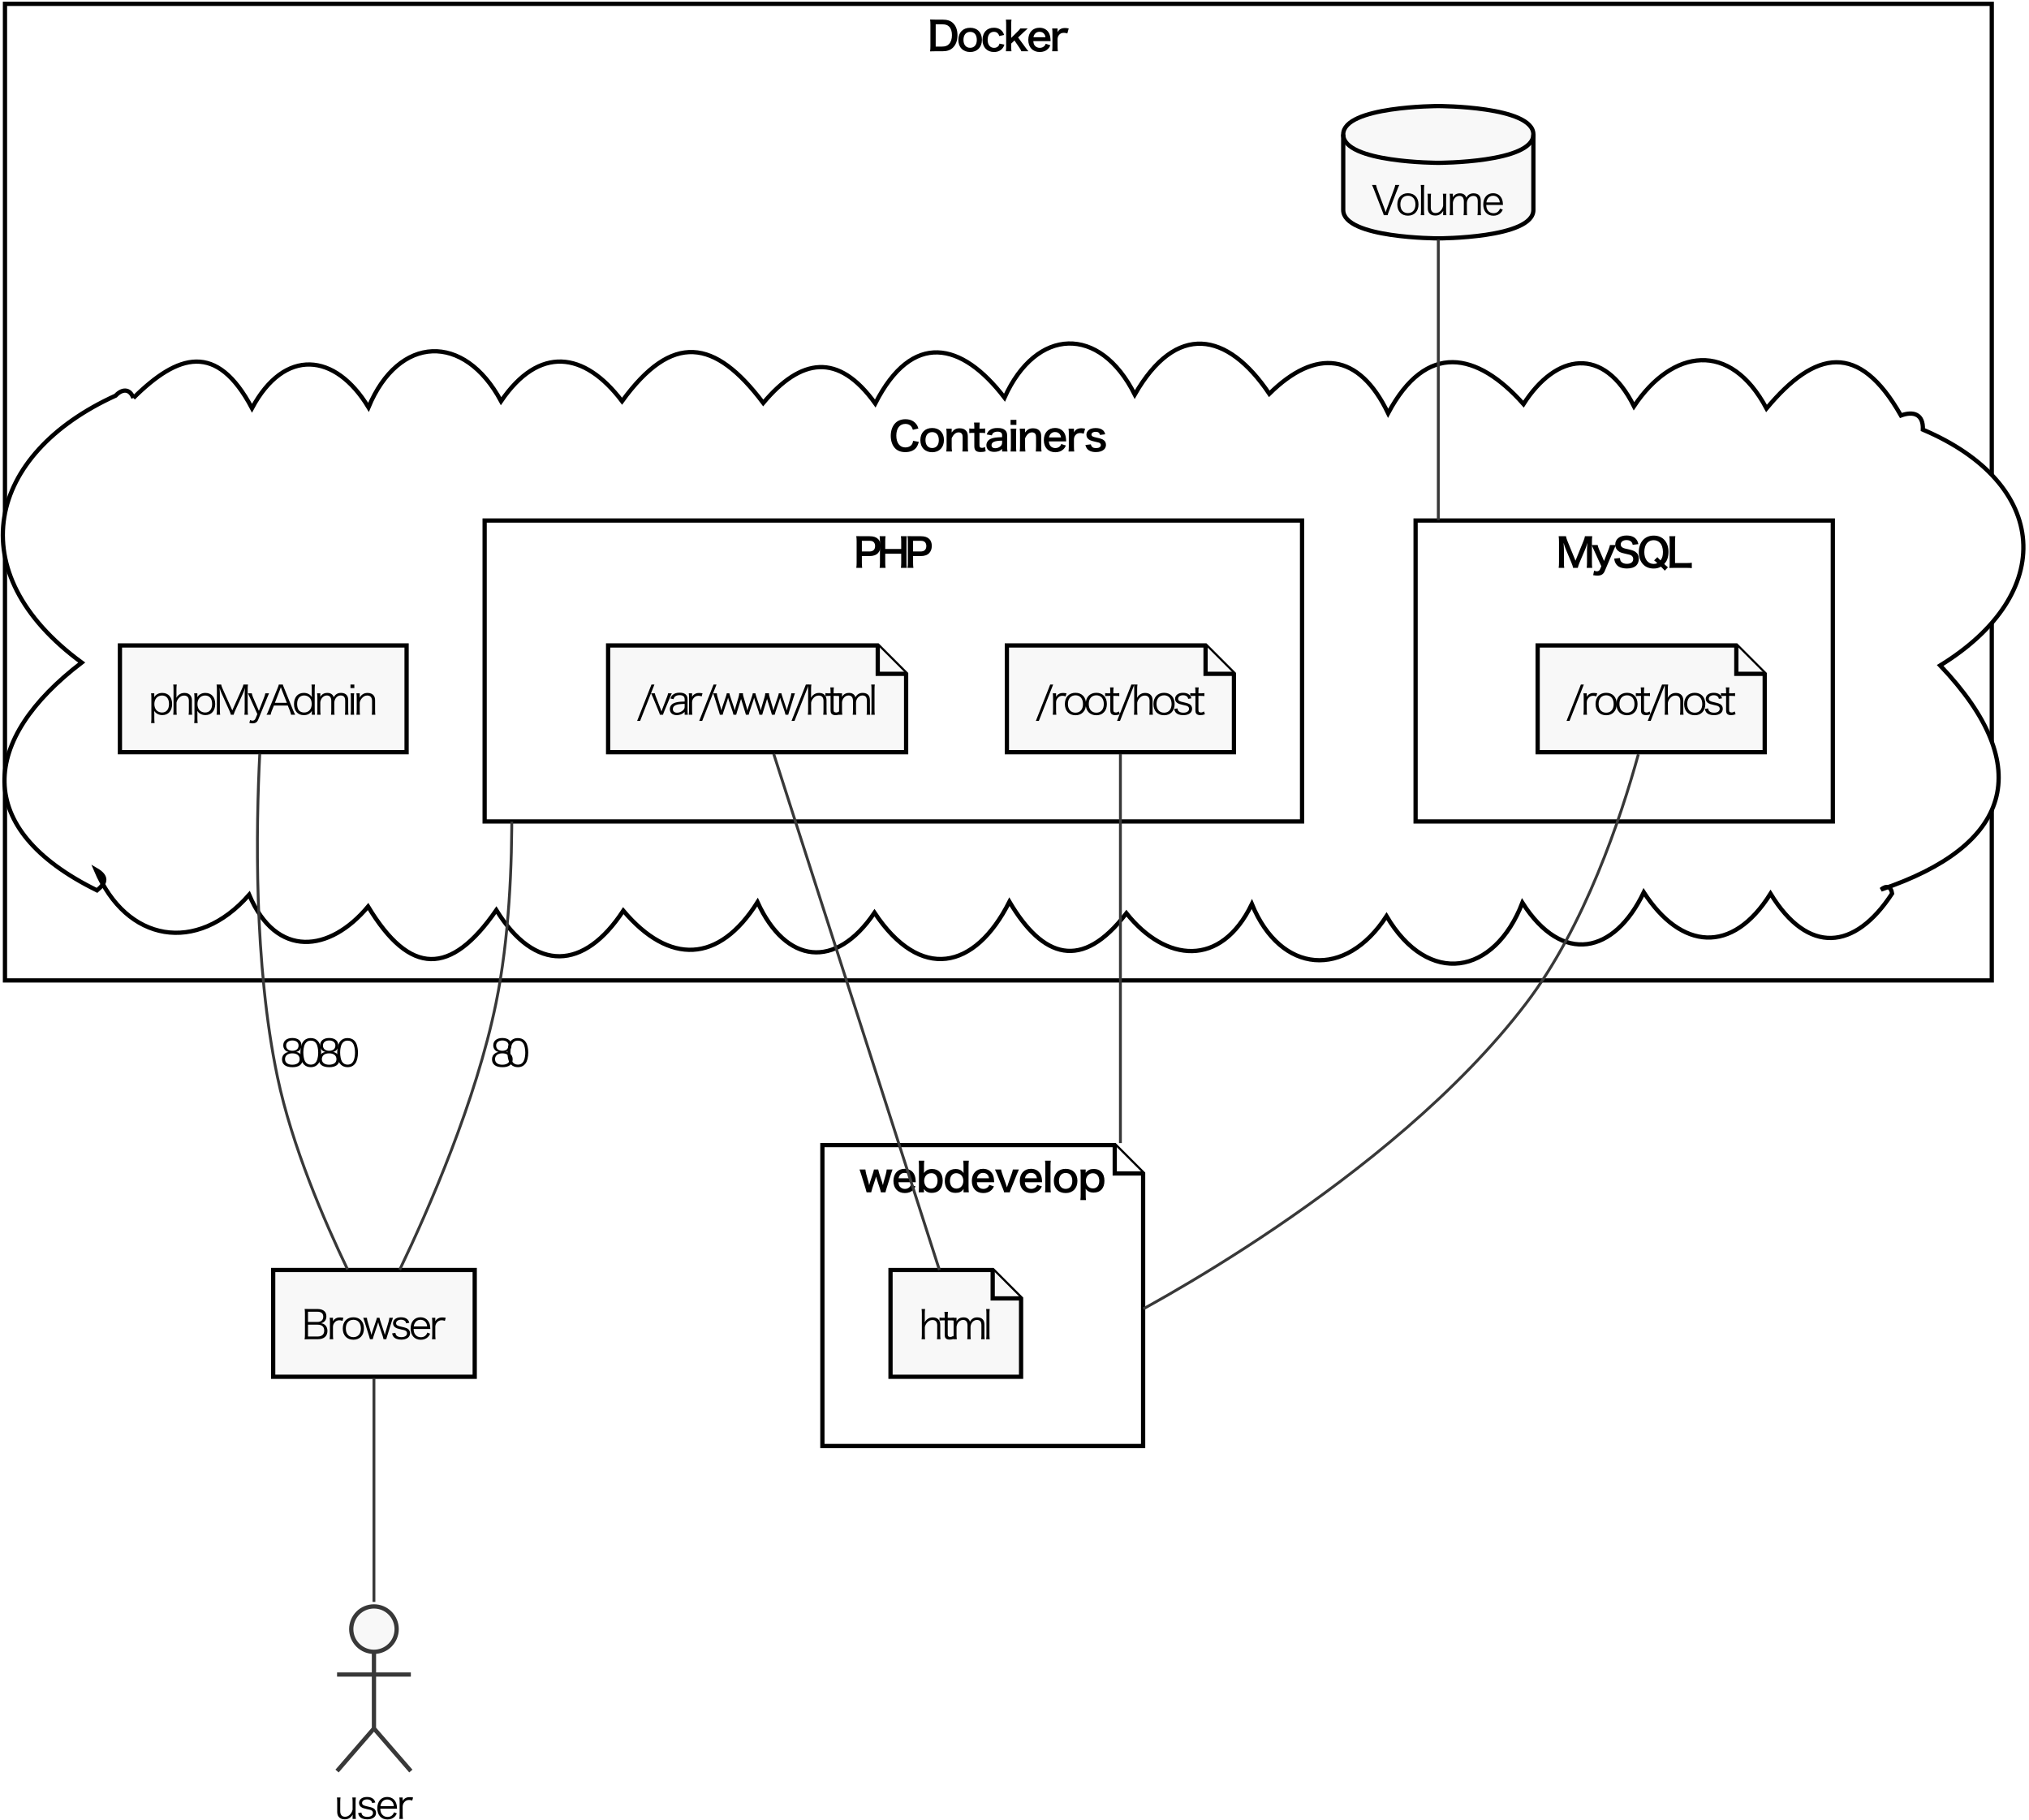 <?xml version="1.0" encoding="UTF-8"?>
<svg xmlns="http://www.w3.org/2000/svg" xmlns:xlink="http://www.w3.org/1999/xlink" width="524pt" height="470pt" viewBox="0 0 524 470" version="1.1">
<defs>
<g>
<symbol overflow="visible" id="glyph0-0">
<path style="stroke:none;" d="M 0.812 -1.199 C 0.812 -0.586 0.789 -0.266 0.727 0.152 C 1.148 0.133 1.406 0.125 2.031 0.125 L 3.898 0.125 C 5.109 0.125 5.93 -0.152 6.586 -0.77 C 7.387 -1.527 7.797 -2.637 7.797 -4.031 C 7.797 -5.367 7.406 -6.434 6.66 -7.141 C 6.004 -7.777 5.172 -8.043 3.891 -8.043 L 2.031 -8.043 C 1.387 -8.043 1.141 -8.055 0.727 -8.074 C 0.789 -7.625 0.812 -7.316 0.812 -6.742 Z M 2.176 -1.086 L 2.176 -6.832 L 3.816 -6.832 C 4.711 -6.832 5.242 -6.66 5.664 -6.219 C 6.137 -5.727 6.371 -4.996 6.371 -4.023 C 6.371 -3.059 6.117 -2.266 5.621 -1.746 C 5.191 -1.281 4.648 -1.086 3.809 -1.086 Z M 2.176 -1.086 "/>
</symbol>
<symbol overflow="visible" id="glyph0-1">
<path style="stroke:none;" d="M 3.457 0.316 C 5.285 0.316 6.484 -0.934 6.484 -2.832 C 6.484 -4.73 5.305 -5.941 3.449 -5.941 C 1.582 -5.941 0.391 -4.719 0.391 -2.812 C 0.391 -0.895 1.582 0.316 3.457 0.316 Z M 3.449 -4.875 C 4.535 -4.875 5.16 -4.113 5.16 -2.789 C 5.16 -1.539 4.504 -0.77 3.438 -0.77 C 2.371 -0.77 1.715 -1.551 1.715 -2.812 C 1.715 -4.094 2.371 -4.875 3.449 -4.875 Z M 3.449 -4.875 "/>
</symbol>
<symbol overflow="visible" id="glyph0-2">
<path style="stroke:none;" d="M 5.98 -4.094 C 5.84 -4.473 5.758 -4.637 5.621 -4.844 C 5.129 -5.562 4.328 -5.949 3.324 -5.949 C 2.484 -5.949 1.766 -5.684 1.262 -5.172 C 0.699 -4.598 0.391 -3.766 0.391 -2.801 C 0.391 -0.902 1.559 0.316 3.367 0.316 C 4.34 0.316 5.129 -0.043 5.621 -0.719 C 5.809 -0.965 5.91 -1.18 6.055 -1.59 L 4.781 -1.848 C 4.719 -1.59 4.668 -1.477 4.578 -1.332 C 4.32 -0.965 3.91 -0.758 3.395 -0.758 C 2.359 -0.758 1.723 -1.551 1.723 -2.832 C 1.723 -4.105 2.352 -4.895 3.355 -4.895 C 3.809 -4.895 4.164 -4.73 4.41 -4.422 C 4.547 -4.258 4.617 -4.113 4.73 -3.797 Z M 5.98 -4.094 "/>
</symbol>
<symbol overflow="visible" id="glyph0-3">
<path style="stroke:none;" d="M 0.656 -8.043 C 0.707 -7.656 0.727 -7.316 0.727 -6.699 L 0.727 -1.211 C 0.727 -0.645 0.707 -0.297 0.656 0.125 L 2.102 0.125 C 2.043 -0.277 2.031 -0.523 2.031 -1.191 L 2.031 -1.855 L 2.871 -2.656 L 3.98 -1.035 C 4.41 -0.41 4.535 -0.207 4.66 0.125 L 6.484 0.125 C 6.25 -0.113 6.25 -0.113 5.551 -1.066 L 3.816 -3.438 L 5.273 -4.824 C 5.715 -5.242 5.715 -5.242 6.301 -5.766 L 4.383 -5.766 C 4.219 -5.512 4.043 -5.305 3.57 -4.852 L 2.031 -3.324 L 2.031 -6.699 C 2.031 -7.297 2.051 -7.656 2.102 -8.043 Z M 0.656 -8.043 "/>
</symbol>
<symbol overflow="visible" id="glyph0-4">
<path style="stroke:none;" d="M 6.156 -2.484 C 6.137 -2.719 6.137 -2.75 6.137 -2.77 C 6.105 -3.469 6.031 -3.836 5.84 -4.328 C 5.43 -5.355 4.484 -5.949 3.285 -5.949 C 1.527 -5.949 0.391 -4.711 0.391 -2.812 C 0.391 -0.895 1.539 0.316 3.355 0.316 C 4.219 0.316 4.934 0.051 5.469 -0.473 C 5.727 -0.727 5.859 -0.922 6.094 -1.414 L 4.883 -1.805 C 4.781 -1.527 4.711 -1.414 4.586 -1.273 C 4.289 -0.945 3.859 -0.758 3.355 -0.758 C 2.832 -0.758 2.371 -0.965 2.074 -1.332 C 1.836 -1.633 1.746 -1.918 1.691 -2.484 Z M 1.723 -3.5 C 1.879 -4.359 2.461 -4.895 3.262 -4.895 C 3.746 -4.895 4.094 -4.762 4.371 -4.484 C 4.629 -4.227 4.75 -3.949 4.824 -3.5 Z M 1.723 -3.5 "/>
</symbol>
<symbol overflow="visible" id="glyph0-5">
<path style="stroke:none;" d="M 4.934 -5.766 C 4.473 -5.848 4.227 -5.879 3.98 -5.879 C 3.059 -5.879 2.422 -5.531 2.051 -4.801 L 2.051 -5.766 L 0.656 -5.766 C 0.719 -5.348 0.727 -5.059 0.727 -4.434 L 0.727 -1.211 C 0.727 -0.676 0.707 -0.379 0.656 0.125 L 2.125 0.125 C 2.074 -0.359 2.051 -0.656 2.051 -1.211 L 2.051 -3.109 C 2.113 -3.602 2.215 -3.836 2.473 -4.137 C 2.762 -4.473 3.148 -4.637 3.664 -4.637 C 3.93 -4.637 4.145 -4.598 4.578 -4.473 Z M 4.934 -5.766 "/>
</symbol>
<symbol overflow="visible" id="glyph0-6">
<path style="stroke:none;" d="M 6.238 -2.625 C 6.156 -2.156 6.074 -1.938 5.898 -1.684 C 5.57 -1.199 4.957 -0.922 4.238 -0.922 C 2.801 -0.922 1.898 -2.094 1.898 -3.973 C 1.898 -5.859 2.781 -6.996 4.238 -6.996 C 4.875 -6.996 5.387 -6.781 5.734 -6.363 C 5.941 -6.125 6.031 -5.93 6.176 -5.48 L 7.602 -5.809 C 7.48 -6.199 7.406 -6.383 7.285 -6.598 C 7.027 -7.051 6.66 -7.43 6.199 -7.715 C 5.633 -8.055 5.027 -8.207 4.227 -8.207 C 3.203 -8.207 2.277 -7.859 1.664 -7.234 C 0.895 -6.465 0.461 -5.273 0.461 -3.918 C 0.461 -2.605 0.863 -1.445 1.582 -0.699 C 2.207 -0.051 3.098 0.289 4.219 0.289 C 5.449 0.289 6.434 -0.113 7.02 -0.832 C 7.324 -1.23 7.512 -1.633 7.707 -2.371 Z M 6.238 -2.625 "/>
</symbol>
<symbol overflow="visible" id="glyph0-7">
<path style="stroke:none;" d="M 2.113 0.125 C 2.051 -0.316 2.031 -0.707 2.031 -1.211 L 2.031 -3.285 C 2.484 -4.301 3.09 -4.812 3.828 -4.812 C 4.219 -4.812 4.523 -4.66 4.688 -4.391 C 4.812 -4.195 4.863 -3.918 4.863 -3.488 L 4.863 -1.211 C 4.863 -0.688 4.844 -0.34 4.793 0.125 L 6.281 0.125 C 6.219 -0.258 6.199 -0.645 6.199 -1.211 L 6.199 -3.672 C 6.199 -4.359 6.094 -4.77 5.848 -5.109 C 5.48 -5.613 4.895 -5.867 4.105 -5.867 C 3.18 -5.867 2.637 -5.582 2.012 -4.781 C 2.031 -5.039 2.031 -5.07 2.031 -5.223 L 2.031 -5.766 L 0.637 -5.766 C 0.699 -5.348 0.719 -4.996 0.719 -4.434 L 0.719 -1.211 C 0.719 -0.637 0.699 -0.316 0.637 0.125 Z M 2.113 0.125 "/>
</symbol>
<symbol overflow="visible" id="glyph0-8">
<path style="stroke:none;" d="M 1.324 -7.348 C 1.363 -6.977 1.395 -6.527 1.395 -6.086 L 1.395 -5.766 L 1.016 -5.766 C 0.586 -5.766 0.391 -5.777 0.094 -5.828 L 0.094 -4.617 C 0.43 -4.668 0.625 -4.68 1.004 -4.68 L 1.395 -4.68 L 1.395 -1.23 C 1.395 -0.152 1.867 0.266 3.047 0.266 C 3.582 0.266 3.891 0.215 4.328 0.051 L 4.145 -1.035 C 3.828 -0.863 3.664 -0.812 3.395 -0.812 C 2.902 -0.812 2.719 -0.996 2.719 -1.496 L 2.719 -4.68 L 3.18 -4.68 C 3.652 -4.68 3.848 -4.668 4.188 -4.617 L 4.188 -5.828 C 3.859 -5.777 3.633 -5.766 3.148 -5.766 L 2.719 -5.766 L 2.719 -6.086 C 2.719 -6.547 2.75 -6.988 2.789 -7.348 Z M 1.324 -7.348 "/>
</symbol>
<symbol overflow="visible" id="glyph0-9">
<path style="stroke:none;" d="M 4.535 0.125 L 5.922 0.125 C 5.859 -0.34 5.84 -0.617 5.84 -1.16 L 5.84 -3.918 C 5.84 -4.617 5.703 -5.008 5.355 -5.336 C 4.914 -5.766 4.32 -5.941 3.336 -5.941 C 2.453 -5.941 1.879 -5.785 1.375 -5.418 C 0.984 -5.141 0.801 -4.875 0.562 -4.277 L 1.879 -4.043 C 2 -4.41 2.094 -4.555 2.289 -4.699 C 2.523 -4.883 2.945 -4.996 3.355 -4.996 C 4.137 -4.996 4.535 -4.688 4.535 -4.094 L 4.535 -3.57 C 3.066 -3.539 2.309 -3.438 1.641 -3.16 C 0.934 -2.863 0.48 -2.215 0.48 -1.496 C 0.48 -0.422 1.242 0.227 2.492 0.227 C 2.82 0.227 3.148 0.184 3.449 0.102 C 3.867 -0.012 4.125 -0.152 4.535 -0.543 Z M 4.535 -2.164 C 4.535 -1.805 4.41 -1.508 4.164 -1.262 C 3.816 -0.922 3.285 -0.719 2.738 -0.719 C 2.164 -0.719 1.805 -1.016 1.805 -1.496 C 1.805 -2.297 2.574 -2.637 4.535 -2.68 Z M 4.535 -2.164 "/>
</symbol>
<symbol overflow="visible" id="glyph0-10">
<path style="stroke:none;" d="M 0.637 -8.043 L 0.637 -6.742 L 2.145 -6.742 L 2.145 -8.043 Z M 0.637 -5.766 C 0.699 -5.348 0.719 -4.996 0.719 -4.434 L 0.719 -1.211 C 0.719 -0.699 0.699 -0.34 0.637 0.125 L 2.133 0.125 C 2.082 -0.309 2.062 -0.656 2.062 -1.223 L 2.062 -4.422 C 2.062 -5.047 2.082 -5.387 2.133 -5.766 Z M 0.637 -5.766 "/>
</symbol>
<symbol overflow="visible" id="glyph0-11">
<path style="stroke:none;" d="M 0.379 -1.551 C 0.504 -1.086 0.594 -0.883 0.781 -0.637 C 1.223 -0.043 2.012 0.277 3.066 0.277 C 4 0.277 4.719 0.051 5.191 -0.391 C 5.5 -0.676 5.695 -1.129 5.695 -1.551 C 5.695 -2.113 5.5 -2.535 5.098 -2.82 C 4.762 -3.078 4.34 -3.223 3.293 -3.449 C 2.707 -3.582 2.492 -3.641 2.266 -3.754 C 2.062 -3.867 1.949 -4.043 1.949 -4.238 C 1.949 -4.668 2.379 -4.957 3.016 -4.957 C 3.684 -4.957 4.031 -4.711 4.145 -4.145 L 5.5 -4.32 C 5.355 -4.824 5.211 -5.078 4.945 -5.336 C 4.523 -5.727 3.859 -5.93 3.016 -5.93 C 2.082 -5.93 1.387 -5.664 0.965 -5.129 C 0.758 -4.875 0.645 -4.535 0.645 -4.176 C 0.645 -3.582 0.965 -3.09 1.551 -2.812 C 1.898 -2.648 2.215 -2.543 3.027 -2.371 C 3.848 -2.184 3.91 -2.176 4.105 -2.043 C 4.27 -1.93 4.371 -1.734 4.371 -1.527 C 4.371 -1.047 3.898 -0.75 3.141 -0.75 C 2.34 -0.75 1.961 -1.027 1.785 -1.723 Z M 0.379 -1.551 "/>
</symbol>
<symbol overflow="visible" id="glyph0-12">
<path style="stroke:none;" d="M 2.246 0.125 C 2.184 -0.266 2.164 -0.656 2.164 -1.211 L 2.164 -2.926 L 4.125 -2.926 C 5.109 -2.926 5.809 -3.16 6.309 -3.664 C 6.762 -4.137 6.996 -4.77 6.996 -5.551 C 6.996 -6.289 6.781 -6.906 6.363 -7.316 C 5.867 -7.809 5.172 -8.043 4.176 -8.043 L 2.031 -8.043 C 1.488 -8.043 1.168 -8.055 0.727 -8.074 C 0.789 -7.613 0.812 -7.242 0.812 -6.75 L 0.812 -1.199 C 0.812 -0.645 0.789 -0.289 0.727 0.125 Z M 2.164 -4.105 L 2.164 -6.863 L 4.125 -6.863 C 4.668 -6.863 5.008 -6.75 5.242 -6.496 C 5.469 -6.258 5.582 -5.922 5.582 -5.512 C 5.582 -4.605 5.07 -4.105 4.125 -4.105 Z M 2.164 -4.105 "/>
</symbol>
<symbol overflow="visible" id="glyph0-13">
<path style="stroke:none;" d="M 6.219 -8.043 C 6.281 -7.676 6.301 -7.305 6.301 -6.719 L 6.301 -4.75 L 2.176 -4.75 L 2.176 -6.73 C 2.176 -7.273 2.195 -7.613 2.258 -8.043 L 0.727 -8.043 C 0.789 -7.645 0.812 -7.324 0.812 -6.719 L 0.812 -1.199 C 0.812 -0.594 0.789 -0.266 0.727 0.125 L 2.258 0.125 C 2.195 -0.297 2.176 -0.605 2.176 -1.199 L 2.176 -3.52 L 6.301 -3.52 L 6.301 -1.199 C 6.301 -0.594 6.281 -0.277 6.219 0.125 L 7.746 0.125 C 7.684 -0.309 7.664 -0.605 7.664 -1.199 L 7.664 -6.73 C 7.664 -7.316 7.684 -7.625 7.746 -8.043 Z M 6.219 -8.043 "/>
</symbol>
<symbol overflow="visible" id="glyph0-14">
<path style="stroke:none;" d="M 5.664 0.125 C 5.727 -0.184 5.91 -0.758 6.117 -1.242 L 7.656 -4.852 C 7.797 -5.223 7.992 -5.797 8.125 -6.352 C 8.117 -6.199 8.086 -5.676 8.043 -4.781 L 8.043 -1.375 C 8.043 -0.668 8.023 -0.297 7.961 0.125 L 9.398 0.125 C 9.336 -0.258 9.316 -0.625 9.316 -1.375 L 9.316 -6.527 C 9.316 -7.215 9.336 -7.551 9.398 -8.043 L 7.512 -8.043 C 7.438 -7.656 7.348 -7.324 7.141 -6.824 L 5.07 -1.734 L 2.984 -6.824 C 2.812 -7.254 2.68 -7.684 2.605 -8.043 L 0.727 -8.043 C 0.789 -7.625 0.812 -7.191 0.812 -6.527 L 0.812 -1.375 C 0.812 -0.688 0.789 -0.289 0.727 0.125 L 2.164 0.125 C 2.102 -0.277 2.082 -0.668 2.082 -1.375 L 2.082 -4.742 C 2.082 -4.965 2.043 -5.809 2 -6.352 C 2.238 -5.52 2.328 -5.242 2.523 -4.781 L 4 -1.262 C 4.238 -0.688 4.402 -0.207 4.453 0.125 Z M 5.664 0.125 "/>
</symbol>
<symbol overflow="visible" id="glyph0-15">
<path style="stroke:none;" d="M 2.598 -0.289 L 2.246 0.504 C 2.102 0.82 1.805 1.016 1.445 1.016 C 1.211 1.016 1.016 0.965 0.727 0.84 L 0.492 2.012 C 0.965 2.102 1.262 2.133 1.57 2.133 C 2.523 2.133 3.129 1.773 3.457 0.996 L 5.797 -4.492 C 6.105 -5.211 6.289 -5.633 6.352 -5.766 L 4.824 -5.766 C 4.762 -5.438 4.68 -5.18 4.434 -4.555 L 3.293 -1.652 L 2.043 -4.566 C 1.855 -4.988 1.703 -5.469 1.652 -5.766 L 0.094 -5.766 C 0.215 -5.539 0.227 -5.512 0.676 -4.492 Z M 2.598 -0.289 "/>
</symbol>
<symbol overflow="visible" id="glyph0-16">
<path style="stroke:none;" d="M 0.461 -2.266 C 0.523 -1.848 0.562 -1.652 0.656 -1.414 C 0.852 -0.914 1.148 -0.523 1.559 -0.246 C 2.051 0.082 2.871 0.289 3.715 0.289 C 4.812 0.289 5.621 0.031 6.168 -0.492 C 6.586 -0.914 6.812 -1.508 6.812 -2.238 C 6.812 -3.008 6.547 -3.57 5.961 -4 C 5.594 -4.258 5.098 -4.453 4.289 -4.629 C 3.148 -4.883 3.066 -4.906 2.844 -4.996 C 2.371 -5.203 2.145 -5.5 2.145 -5.93 C 2.145 -6.598 2.75 -7.051 3.641 -7.051 C 4.207 -7.051 4.66 -6.875 4.926 -6.555 C 5.098 -6.352 5.172 -6.176 5.234 -5.828 L 6.699 -6.004 C 6.578 -6.547 6.453 -6.855 6.199 -7.191 C 5.695 -7.871 4.812 -8.23 3.641 -8.23 C 1.879 -8.23 0.727 -7.305 0.727 -5.879 C 0.727 -5.191 0.996 -4.629 1.52 -4.219 C 1.887 -3.93 2.297 -3.766 3.066 -3.59 C 4.484 -3.262 4.547 -3.254 4.852 -3.09 C 5.172 -2.914 5.367 -2.566 5.367 -2.145 C 5.367 -1.375 4.75 -0.914 3.723 -0.914 C 3.059 -0.914 2.523 -1.129 2.227 -1.52 C 2.043 -1.754 1.98 -1.961 1.938 -2.422 Z M 0.461 -2.266 "/>
</symbol>
<symbol overflow="visible" id="glyph0-17">
<path style="stroke:none;" d="M 7.984 -0.02 C 7.746 -0.207 7.551 -0.371 7.316 -0.594 L 7.027 -0.871 C 7.449 -1.363 7.613 -1.621 7.797 -2.082 C 8.012 -2.656 8.125 -3.273 8.125 -3.98 C 8.125 -6.555 6.637 -8.207 4.32 -8.207 C 1.992 -8.207 0.461 -6.516 0.461 -3.93 C 0.461 -2.617 0.863 -1.496 1.621 -0.727 C 2.289 -0.051 3.203 0.297 4.289 0.297 C 5.039 0.297 5.582 0.152 6.176 -0.184 C 6.855 0.492 6.945 0.586 7.152 0.852 Z M 4.41 -1.816 C 4.711 -1.59 4.914 -1.406 5.234 -1.098 C 4.945 -0.953 4.66 -0.895 4.309 -0.895 C 2.832 -0.895 1.879 -2.094 1.879 -3.949 C 1.879 -5.008 2.164 -5.859 2.699 -6.391 C 3.121 -6.801 3.664 -7.02 4.289 -7.02 C 4.914 -7.02 5.457 -6.801 5.867 -6.391 C 6.402 -5.859 6.691 -5.016 6.691 -4 C 6.691 -2.977 6.504 -2.359 6.055 -1.805 C 5.633 -2.215 5.43 -2.422 5.254 -2.637 Z M 4.41 -1.816 "/>
</symbol>
<symbol overflow="visible" id="glyph0-18">
<path style="stroke:none;" d="M 6.527 -1.191 C 6.094 -1.141 5.766 -1.117 5.07 -1.117 L 2.195 -1.117 L 2.195 -6.535 C 2.195 -7.285 2.215 -7.625 2.277 -8.043 L 0.727 -8.043 C 0.789 -7.602 0.812 -7.234 0.812 -6.527 L 0.812 -1.199 C 0.812 -0.605 0.789 -0.227 0.727 0.152 C 1.098 0.133 1.457 0.125 2.031 0.125 L 5.07 0.125 C 5.797 0.125 6.156 0.145 6.527 0.195 Z M 6.527 -1.191 "/>
</symbol>
<symbol overflow="visible" id="glyph0-19">
<path style="stroke:none;" d="M 6.801 0.125 C 6.855 -0.164 6.906 -0.359 7.059 -0.852 L 8.199 -4.492 C 8.465 -5.348 8.484 -5.43 8.617 -5.766 L 7.109 -5.766 C 7.09 -5.438 7.008 -4.988 6.887 -4.547 L 6.309 -2.492 C 6.289 -2.422 6.219 -2.094 6.188 -1.949 C 6.156 -1.805 6.156 -1.805 6.137 -1.723 C 6.117 -1.816 6.105 -1.828 6.074 -1.961 C 6.012 -2.176 5.961 -2.371 5.93 -2.461 L 5.172 -4.793 C 5.078 -5.09 4.945 -5.57 4.914 -5.766 L 3.816 -5.766 C 3.785 -5.562 3.664 -5.09 3.559 -4.793 L 2.82 -2.555 C 2.781 -2.434 2.605 -1.828 2.586 -1.723 C 2.504 -2.125 2.441 -2.41 2.402 -2.543 L 1.836 -4.547 C 1.723 -4.945 1.633 -5.469 1.609 -5.766 L 0.094 -5.766 C 0.234 -5.387 0.379 -4.965 0.523 -4.492 L 1.652 -0.852 C 1.816 -0.328 1.855 -0.176 1.918 0.125 L 3.109 0.125 C 3.148 -0.094 3.262 -0.504 3.375 -0.852 L 4.164 -3.254 C 4.195 -3.355 4.32 -3.777 4.371 -3.961 C 4.484 -3.539 4.547 -3.312 4.566 -3.273 L 5.355 -0.852 C 5.48 -0.453 5.57 -0.125 5.613 0.125 Z M 6.801 0.125 "/>
</symbol>
<symbol overflow="visible" id="glyph0-20">
<path style="stroke:none;" d="M 2 0.125 L 2 -0.379 C 2 -0.504 2 -0.617 1.992 -0.75 C 2.504 -0.031 3.09 0.266 4.031 0.266 C 4.863 0.266 5.52 0.02 6.004 -0.473 C 6.555 -1.047 6.844 -1.867 6.844 -2.871 C 6.844 -4.781 5.828 -5.898 4.105 -5.898 C 3.16 -5.898 2.523 -5.582 1.992 -4.863 C 2 -5.211 2.012 -5.469 2.012 -5.633 L 2.012 -6.66 C 2.012 -7.273 2.031 -7.613 2.082 -8.043 L 0.637 -8.043 C 0.688 -7.551 0.707 -7.191 0.707 -6.668 L 0.707 -1.262 C 0.707 -0.656 0.688 -0.328 0.637 0.125 Z M 5.512 -2.871 C 5.512 -1.633 4.844 -0.832 3.809 -0.832 C 3.426 -0.832 3.027 -0.977 2.73 -1.211 C 2.32 -1.539 2.051 -2.184 2.051 -2.832 C 2.051 -3.367 2.246 -3.918 2.555 -4.258 C 2.895 -4.629 3.375 -4.824 3.949 -4.824 C 4.895 -4.824 5.512 -4.055 5.512 -2.871 Z M 5.512 -2.871 "/>
</symbol>
<symbol overflow="visible" id="glyph0-21">
<path style="stroke:none;" d="M 5.242 0.125 L 6.609 0.125 C 6.555 -0.328 6.535 -0.656 6.535 -1.262 L 6.535 -6.668 C 6.535 -7.191 6.555 -7.551 6.609 -8.043 L 5.16 -8.043 C 5.211 -7.613 5.234 -7.273 5.234 -6.66 L 5.234 -5.633 C 5.234 -5.457 5.234 -5.262 5.242 -5.191 C 5.254 -4.988 5.254 -4.988 5.254 -4.863 C 5.027 -5.16 4.914 -5.285 4.73 -5.43 C 4.328 -5.746 3.809 -5.898 3.172 -5.898 C 1.477 -5.898 0.398 -4.711 0.398 -2.832 C 0.398 -1.723 0.781 -0.789 1.469 -0.258 C 1.918 0.102 2.461 0.266 3.18 0.266 C 4.176 0.266 4.719 0 5.254 -0.75 C 5.242 -0.617 5.242 -0.504 5.242 -0.379 Z M 1.734 -2.82 C 1.734 -4.043 2.371 -4.824 3.367 -4.824 C 3.859 -4.824 4.383 -4.598 4.699 -4.246 C 4.996 -3.918 5.191 -3.387 5.191 -2.883 C 5.191 -2.352 5.047 -1.848 4.793 -1.508 C 4.484 -1.086 3.961 -0.832 3.418 -0.832 C 2.391 -0.832 1.734 -1.602 1.734 -2.82 Z M 1.734 -2.82 "/>
</symbol>
<symbol overflow="visible" id="glyph0-22">
<path style="stroke:none;" d="M 3.918 0.125 C 3.992 -0.176 4.023 -0.266 4.227 -0.789 L 5.809 -4.688 C 6.004 -5.191 6.125 -5.48 6.27 -5.766 L 4.711 -5.766 C 4.668 -5.48 4.617 -5.293 4.453 -4.812 L 3.406 -1.836 C 3.336 -1.633 3.254 -1.375 3.18 -1.148 C 3.121 -1.363 3.027 -1.672 2.965 -1.836 L 1.918 -4.812 C 1.785 -5.191 1.691 -5.539 1.664 -5.766 L 0.094 -5.766 C 0.297 -5.336 0.461 -4.957 0.574 -4.688 L 2.145 -0.789 C 2.352 -0.277 2.391 -0.152 2.453 0.125 Z M 3.918 0.125 "/>
</symbol>
<symbol overflow="visible" id="glyph0-23">
<path style="stroke:none;" d="M 0.637 -8.043 C 0.688 -7.656 0.707 -7.324 0.707 -6.711 L 0.707 -1.211 C 0.707 -0.617 0.688 -0.316 0.637 0.125 L 2.125 0.125 C 2.074 -0.328 2.051 -0.668 2.051 -1.211 L 2.051 -6.699 C 2.051 -7.316 2.074 -7.645 2.125 -8.043 Z M 0.637 -8.043 "/>
</symbol>
<symbol overflow="visible" id="glyph0-24">
<path style="stroke:none;" d="M 2 -5.766 L 0.637 -5.766 C 0.688 -5.324 0.707 -4.988 0.707 -4.391 L 0.707 0.77 C 0.707 1.293 0.688 1.641 0.637 2.125 L 2.082 2.125 C 2.031 1.691 2.012 1.363 2.012 0.758 L 2.012 -0.02 C 2.012 -0.207 2.012 -0.391 2 -0.461 C 1.992 -0.668 1.992 -0.668 1.992 -0.789 C 2.484 -0.125 3.16 0.195 4.062 0.195 C 5.809 0.195 6.844 -0.945 6.844 -2.832 C 6.844 -3.867 6.578 -4.637 6.031 -5.191 C 5.562 -5.664 4.906 -5.91 4.082 -5.91 C 3.16 -5.91 2.555 -5.621 1.992 -4.906 C 2 -5.039 2 -5.152 2 -5.262 Z M 5.512 -2.852 C 5.512 -1.641 4.883 -0.883 3.879 -0.883 C 2.812 -0.883 2.051 -1.703 2.051 -2.871 C 2.051 -3.973 2.82 -4.812 3.836 -4.812 C 4.875 -4.812 5.512 -4.062 5.512 -2.852 Z M 5.512 -2.852 "/>
</symbol>
<symbol overflow="visible" id="glyph1-0">
<path style="stroke:none;" d="M 1.496 -6.812 C 1.363 -7.191 1.262 -7.531 1.199 -7.859 L 0.145 -7.859 C 0.266 -7.645 0.441 -7.266 0.668 -6.668 L 2.863 -1.016 C 3.078 -0.48 3.148 -0.277 3.191 -0.062 L 4.188 -0.062 C 4.238 -0.277 4.328 -0.562 4.504 -1.016 L 6.699 -6.668 C 6.957 -7.336 7.059 -7.582 7.223 -7.859 L 6.156 -7.859 C 6.125 -7.594 6.043 -7.297 5.859 -6.812 L 3.93 -1.559 C 3.859 -1.344 3.797 -1.16 3.695 -0.84 C 3.59 -1.148 3.488 -1.445 3.449 -1.559 Z M 1.496 -6.812 "/>
</symbol>
<symbol overflow="visible" id="glyph1-1">
<path style="stroke:none;" d="M 3.223 0.07 C 4.875 0.07 5.941 -1.078 5.941 -2.832 C 5.941 -4.598 4.883 -5.727 3.211 -5.727 C 1.539 -5.727 0.473 -4.598 0.473 -2.82 C 0.473 -1.047 1.539 0.07 3.223 0.07 Z M 3.23 -5.078 C 4.41 -5.078 5.152 -4.219 5.152 -2.832 C 5.152 -1.445 4.41 -0.594 3.211 -0.594 C 2.012 -0.594 1.262 -1.445 1.262 -2.844 C 1.262 -4.227 2.012 -5.078 3.23 -5.078 Z M 3.23 -5.078 "/>
</symbol>
<symbol overflow="visible" id="glyph1-2">
<path style="stroke:none;" d="M 0.727 -7.859 C 0.781 -7.488 0.801 -7.215 0.801 -6.711 L 0.801 -1.211 C 0.801 -0.75 0.781 -0.43 0.727 -0.062 L 1.652 -0.062 C 1.602 -0.473 1.582 -0.75 1.582 -1.211 L 1.582 -6.699 C 1.582 -7.215 1.602 -7.488 1.652 -7.859 Z M 0.727 -7.859 "/>
</symbol>
<symbol overflow="visible" id="glyph1-3">
<path style="stroke:none;" d="M 4.762 -0.062 L 5.613 -0.062 C 5.551 -0.473 5.531 -0.758 5.531 -1.223 L 5.531 -4.434 C 5.531 -4.906 5.551 -5.234 5.602 -5.594 L 4.688 -5.594 C 4.742 -5.234 4.762 -4.875 4.762 -4.434 L 4.762 -2.453 C 4.668 -2.043 4.555 -1.785 4.289 -1.426 C 3.879 -0.871 3.395 -0.617 2.812 -0.617 C 2.012 -0.617 1.57 -1.129 1.57 -2.043 L 1.57 -4.434 C 1.57 -4.883 1.59 -5.234 1.641 -5.594 L 0.719 -5.594 C 0.77 -5.262 0.789 -4.906 0.789 -4.441 L 0.789 -1.91 C 0.789 -1.414 0.895 -1.016 1.078 -0.719 C 1.406 -0.227 1.98 0.043 2.719 0.043 C 3.641 0.043 4.277 -0.34 4.793 -1.18 C 4.762 -0.914 4.762 -0.84 4.762 -0.727 Z M 4.762 -0.062 "/>
</symbol>
<symbol overflow="visible" id="glyph1-4">
<path style="stroke:none;" d="M 1.633 -0.062 C 1.582 -0.473 1.559 -0.75 1.559 -1.223 L 1.559 -3.23 C 1.559 -3.5 1.715 -3.98 1.898 -4.258 C 2.215 -4.75 2.707 -5.039 3.242 -5.039 C 3.98 -5.039 4.391 -4.547 4.391 -3.641 L 4.391 -1.223 C 4.391 -0.699 4.371 -0.43 4.32 -0.062 L 5.242 -0.062 C 5.191 -0.41 5.172 -0.699 5.172 -1.211 L 5.172 -3.23 C 5.172 -3.539 5.316 -3.992 5.512 -4.289 C 5.809 -4.762 6.289 -5.039 6.801 -5.039 C 7.625 -5.039 7.984 -4.617 7.984 -3.641 L 7.984 -1.223 C 7.984 -0.676 7.973 -0.441 7.91 -0.062 L 8.836 -0.062 C 8.781 -0.422 8.762 -0.699 8.762 -1.211 L 8.762 -3.746 C 8.762 -4.352 8.66 -4.75 8.414 -5.078 C 8.105 -5.488 7.594 -5.703 6.914 -5.703 C 6.055 -5.703 5.5 -5.375 5.016 -4.586 C 4.914 -4.895 4.852 -5.016 4.699 -5.18 C 4.391 -5.531 3.961 -5.703 3.375 -5.703 C 2.781 -5.703 2.277 -5.52 1.93 -5.172 C 1.723 -4.957 1.633 -4.832 1.539 -4.66 C 1.551 -4.852 1.559 -4.977 1.559 -5.027 L 1.559 -5.594 L 0.727 -5.594 C 0.781 -5.223 0.801 -4.945 0.801 -4.434 L 0.801 -1.223 C 0.801 -0.738 0.781 -0.43 0.727 -0.062 Z M 1.633 -0.062 "/>
</symbol>
<symbol overflow="visible" id="glyph1-5">
<path style="stroke:none;" d="M 5.57 -2.707 C 5.551 -2.984 5.512 -3.387 5.5 -3.5 C 5.293 -4.875 4.34 -5.727 3.016 -5.727 C 1.477 -5.727 0.473 -4.578 0.473 -2.82 C 0.473 -1.047 1.488 0.082 3.098 0.082 C 3.848 0.082 4.473 -0.164 4.957 -0.637 C 5.191 -0.871 5.324 -1.059 5.52 -1.488 L 4.801 -1.773 C 4.516 -0.984 3.941 -0.574 3.109 -0.574 C 2.492 -0.574 1.992 -0.82 1.664 -1.273 C 1.387 -1.641 1.281 -2.02 1.25 -2.707 Z M 1.281 -3.355 C 1.344 -3.746 1.395 -3.93 1.539 -4.188 C 1.848 -4.762 2.371 -5.078 2.996 -5.078 C 3.488 -5.078 3.891 -4.926 4.207 -4.617 C 4.535 -4.301 4.688 -3.93 4.75 -3.355 Z M 1.281 -3.355 "/>
</symbol>
<symbol overflow="visible" id="glyph1-6">
<path style="stroke:none;" d="M 1.633 2.094 C 1.582 1.715 1.559 1.414 1.559 0.934 L 1.559 -0.34 C 1.559 -0.617 1.551 -0.77 1.52 -1.059 C 2 -0.348 2.73 0.031 3.633 0.031 C 5.172 0.031 6.156 -1.086 6.156 -2.832 C 6.156 -4.617 5.191 -5.695 3.613 -5.695 C 2.699 -5.695 1.98 -5.316 1.52 -4.586 C 1.539 -4.762 1.551 -4.875 1.551 -5.008 L 1.551 -5.594 L 0.727 -5.594 C 0.781 -5.203 0.801 -4.906 0.801 -4.41 L 0.801 0.945 C 0.801 1.363 0.781 1.691 0.727 2.094 Z M 3.559 -0.637 C 3.027 -0.637 2.516 -0.832 2.156 -1.18 C 1.785 -1.539 1.57 -2.156 1.57 -2.82 C 1.57 -4.145 2.371 -5.027 3.551 -5.027 C 4.699 -5.027 5.355 -4.227 5.355 -2.832 C 5.355 -1.469 4.68 -0.637 3.559 -0.637 Z M 3.559 -0.637 "/>
</symbol>
<symbol overflow="visible" id="glyph1-7">
<path style="stroke:none;" d="M 1.641 -0.062 C 1.59 -0.461 1.57 -0.77 1.57 -1.223 L 1.57 -3.191 C 1.664 -3.621 1.797 -3.898 2.082 -4.27 C 2.484 -4.77 2.953 -5.016 3.531 -5.016 C 4.328 -5.016 4.77 -4.535 4.77 -3.641 L 4.77 -1.223 C 4.77 -0.707 4.75 -0.398 4.699 -0.062 L 5.621 -0.062 C 5.57 -0.441 5.551 -0.738 5.551 -1.211 L 5.551 -3.785 C 5.551 -4.988 4.832 -5.695 3.633 -5.695 C 3.008 -5.695 2.535 -5.52 2.094 -5.141 C 1.848 -4.934 1.734 -4.781 1.527 -4.441 C 1.559 -4.711 1.559 -4.793 1.559 -4.957 L 1.559 -6.691 C 1.559 -7.215 1.582 -7.48 1.641 -7.859 L 0.727 -7.859 C 0.781 -7.48 0.801 -7.215 0.801 -6.699 L 0.801 -1.223 C 0.801 -0.707 0.781 -0.43 0.727 -0.062 Z M 1.641 -0.062 "/>
</symbol>
<symbol overflow="visible" id="glyph1-8">
<path style="stroke:none;" d="M 4.094 -1.141 C 4.301 -0.676 4.422 -0.328 4.473 -0.062 L 5.203 -0.062 C 5.285 -0.398 5.387 -0.668 5.594 -1.129 L 7.684 -5.734 C 7.879 -6.156 8.023 -6.566 8.125 -6.988 C 8.086 -6.566 8.055 -6.012 8.055 -5.727 L 8.055 -1.273 C 8.055 -0.781 8.035 -0.41 7.973 -0.062 L 8.906 -0.062 C 8.844 -0.43 8.824 -0.707 8.824 -1.273 L 8.824 -6.637 C 8.824 -7.172 8.844 -7.469 8.906 -7.859 L 7.727 -7.859 C 7.664 -7.562 7.551 -7.242 7.379 -6.844 L 4.852 -1.191 L 2.32 -6.844 C 2.164 -7.184 2.043 -7.551 1.98 -7.859 L 0.789 -7.859 C 0.852 -7.48 0.871 -7.152 0.871 -6.637 L 0.871 -1.273 C 0.871 -0.738 0.852 -0.441 0.789 -0.062 L 1.723 -0.062 C 1.664 -0.41 1.641 -0.727 1.641 -1.273 L 1.641 -5.664 C 1.641 -5.91 1.602 -6.547 1.57 -6.988 C 1.766 -6.363 1.879 -6.043 2.031 -5.715 Z M 4.094 -1.141 "/>
</symbol>
<symbol overflow="visible" id="glyph1-9">
<path style="stroke:none;" d="M 2.543 -0.227 L 2.074 0.902 C 1.91 1.281 1.664 1.469 1.312 1.469 C 1.117 1.469 0.977 1.426 0.688 1.293 L 0.473 2.051 C 0.863 2.133 1.086 2.164 1.312 2.164 C 2.043 2.164 2.492 1.867 2.762 1.211 L 5.059 -4.391 C 5.324 -5.039 5.5 -5.438 5.562 -5.594 L 4.605 -5.594 C 4.566 -5.305 4.473 -5.027 4.27 -4.504 L 2.945 -1.059 L 1.457 -4.504 C 1.293 -4.895 1.16 -5.305 1.109 -5.594 L 0.102 -5.594 C 0.207 -5.406 0.207 -5.406 0.668 -4.391 Z M 2.543 -0.227 "/>
</symbol>
<symbol overflow="visible" id="glyph1-10">
<path style="stroke:none;" d="M 7.551 -0.062 C 7.398 -0.328 7.266 -0.625 7.008 -1.242 L 4.711 -6.906 C 4.453 -7.531 4.402 -7.664 4.359 -7.859 L 3.324 -7.859 C 3.273 -7.625 3.191 -7.387 2.996 -6.906 L 0.699 -1.242 C 0.422 -0.555 0.348 -0.398 0.145 -0.062 L 1.211 -0.062 C 1.281 -0.422 1.375 -0.719 1.527 -1.109 L 2.062 -2.434 L 5.645 -2.434 L 6.176 -1.109 C 6.301 -0.789 6.414 -0.43 6.496 -0.062 Z M 5.398 -3.141 L 2.309 -3.141 L 3.621 -6.527 C 3.641 -6.566 3.672 -6.68 3.734 -6.844 C 3.754 -6.914 3.797 -7.027 3.848 -7.184 C 4.043 -6.617 4.043 -6.609 4.074 -6.527 Z M 5.398 -3.141 "/>
</symbol>
<symbol overflow="visible" id="glyph1-11">
<path style="stroke:none;" d="M 5.07 -0.062 L 5.891 -0.062 C 5.84 -0.461 5.816 -0.727 5.816 -1.242 L 5.816 -6.699 C 5.816 -7.152 5.84 -7.449 5.891 -7.859 L 4.988 -7.859 C 5.039 -7.469 5.059 -7.172 5.059 -6.691 L 5.059 -5.316 C 5.059 -5.078 5.059 -4.988 5.09 -4.77 L 5.098 -4.617 C 4.648 -5.324 3.93 -5.703 2.996 -5.703 C 1.457 -5.703 0.473 -4.586 0.473 -2.832 C 0.473 -1.047 1.438 0.043 3.016 0.043 C 3.949 0.043 4.617 -0.316 5.098 -1.066 C 5.078 -0.895 5.07 -0.707 5.07 -0.562 Z M 3.078 -5.039 C 3.621 -5.039 4.113 -4.844 4.473 -4.492 C 4.844 -4.137 5.047 -3.539 5.047 -2.863 C 5.047 -1.508 4.277 -0.637 3.078 -0.637 C 2.504 -0.637 2.02 -0.852 1.703 -1.25 C 1.438 -1.59 1.281 -2.176 1.281 -2.852 C 1.281 -4.219 1.961 -5.039 3.078 -5.039 Z M 3.078 -5.039 "/>
</symbol>
<symbol overflow="visible" id="glyph1-12">
<path style="stroke:none;" d="M 0.719 -7.859 L 0.719 -6.945 L 1.715 -6.945 L 1.715 -7.859 Z M 0.75 -5.594 C 0.801 -5.234 0.82 -4.926 0.82 -4.434 L 0.82 -1.223 C 0.82 -0.789 0.801 -0.504 0.75 -0.062 L 1.672 -0.062 C 1.621 -0.461 1.602 -0.75 1.602 -1.223 L 1.602 -4.434 C 1.602 -4.945 1.621 -5.234 1.672 -5.594 Z M 0.75 -5.594 "/>
</symbol>
<symbol overflow="visible" id="glyph1-13">
<path style="stroke:none;" d="M 1.652 -0.062 C 1.602 -0.461 1.582 -0.77 1.582 -1.223 L 1.582 -3.203 C 1.664 -3.613 1.785 -3.867 2.051 -4.219 C 2.484 -4.77 2.945 -5.027 3.52 -5.027 C 4.328 -5.027 4.77 -4.535 4.77 -3.613 L 4.77 -1.223 C 4.77 -0.77 4.75 -0.461 4.699 -0.062 L 5.621 -0.062 C 5.57 -0.398 5.551 -0.688 5.551 -1.211 L 5.551 -3.746 C 5.551 -4.246 5.457 -4.629 5.262 -4.926 C 4.934 -5.43 4.359 -5.695 3.621 -5.695 C 2.699 -5.695 2.031 -5.293 1.551 -4.453 C 1.582 -4.688 1.582 -4.77 1.582 -4.895 L 1.582 -5.594 L 0.727 -5.594 C 0.789 -5.18 0.812 -4.895 0.812 -4.434 L 0.812 -1.223 C 0.812 -0.727 0.789 -0.453 0.727 -0.062 Z M 1.652 -0.062 "/>
</symbol>
<symbol overflow="visible" id="glyph1-14">
<path style="stroke:none;" d="M 3.898 -7.859 L 0.195 1.527 L 0.965 1.527 L 4.66 -7.859 Z M 3.898 -7.859 "/>
</symbol>
<symbol overflow="visible" id="glyph1-15">
<path style="stroke:none;" d="M 4.277 -5.594 C 3.848 -5.664 3.672 -5.684 3.367 -5.684 C 2.871 -5.684 2.523 -5.582 2.133 -5.324 C 1.918 -5.18 1.766 -5.016 1.57 -4.699 C 1.582 -4.77 1.582 -4.926 1.582 -5.008 L 1.582 -5.594 L 0.727 -5.594 C 0.781 -5.223 0.801 -4.945 0.801 -4.434 L 0.801 -1.223 C 0.801 -0.801 0.781 -0.535 0.727 -0.062 L 1.652 -0.062 C 1.602 -0.461 1.582 -0.75 1.582 -1.211 L 1.582 -3.305 C 1.621 -3.766 1.715 -4.012 1.961 -4.328 C 2.266 -4.742 2.699 -4.957 3.223 -4.957 C 3.477 -4.957 3.664 -4.926 4.055 -4.801 Z M 4.277 -5.594 "/>
</symbol>
<symbol overflow="visible" id="glyph1-16">
<path style="stroke:none;" d="M 1.375 -7.121 C 1.426 -6.781 1.445 -6.391 1.445 -5.98 L 1.445 -5.594 L 1.035 -5.594 C 0.605 -5.594 0.398 -5.602 0.113 -5.652 L 0.113 -4.875 C 0.453 -4.914 0.688 -4.934 1.035 -4.934 L 1.445 -4.934 L 1.445 -1.262 C 1.445 -0.781 1.527 -0.48 1.734 -0.277 C 1.938 -0.07 2.289 0.043 2.738 0.043 C 3.16 0.043 3.477 -0.02 3.898 -0.195 L 3.672 -0.914 C 3.336 -0.707 3.129 -0.645 2.863 -0.645 C 2.648 -0.645 2.473 -0.707 2.359 -0.82 C 2.266 -0.914 2.227 -1.066 2.227 -1.363 L 2.227 -4.934 L 2.719 -4.934 C 3.18 -4.934 3.438 -4.926 3.766 -4.875 L 3.766 -5.652 C 3.406 -5.602 3.191 -5.594 2.719 -5.594 L 2.227 -5.594 L 2.227 -5.98 C 2.227 -6.422 2.246 -6.793 2.297 -7.121 Z M 1.375 -7.121 "/>
</symbol>
<symbol overflow="visible" id="glyph1-17">
<path style="stroke:none;" d="M 0.43 -1.559 C 0.535 -1.141 0.605 -0.965 0.758 -0.75 C 1.141 -0.227 1.855 0.051 2.789 0.051 C 4.195 0.051 5.07 -0.586 5.07 -1.609 C 5.07 -2.031 4.895 -2.422 4.578 -2.68 C 4.27 -2.914 3.941 -3.039 2.945 -3.262 C 2.309 -3.395 2.043 -3.477 1.805 -3.613 C 1.582 -3.734 1.457 -3.941 1.457 -4.176 C 1.457 -4.719 1.992 -5.098 2.738 -5.098 C 3.203 -5.098 3.57 -4.965 3.809 -4.711 C 3.949 -4.566 4 -4.441 4.062 -4.164 L 4.875 -4.301 C 4.742 -4.77 4.598 -5.008 4.328 -5.234 C 3.961 -5.562 3.418 -5.727 2.719 -5.727 C 2.031 -5.727 1.477 -5.539 1.117 -5.191 C 0.832 -4.914 0.676 -4.566 0.676 -4.195 C 0.676 -3.746 0.871 -3.367 1.23 -3.121 C 1.582 -2.883 1.93 -2.762 2.75 -2.586 C 3.508 -2.434 3.715 -2.371 3.961 -2.215 C 4.176 -2.082 4.277 -1.867 4.277 -1.582 C 4.277 -0.977 3.715 -0.594 2.82 -0.594 C 2.297 -0.594 1.887 -0.719 1.633 -0.953 C 1.426 -1.141 1.344 -1.324 1.273 -1.703 Z M 0.43 -1.559 "/>
</symbol>
<symbol overflow="visible" id="glyph1-18">
<path style="stroke:none;" d="M 0.113 -5.594 C 0.328 -5.141 0.43 -4.914 0.625 -4.465 L 2.051 -1.004 C 2.258 -0.504 2.328 -0.316 2.391 -0.062 L 3.203 -0.062 C 3.273 -0.379 3.305 -0.441 3.531 -1.004 L 4.965 -4.465 C 5.305 -5.262 5.336 -5.348 5.469 -5.594 L 4.504 -5.594 C 4.453 -5.305 4.383 -5.047 4.195 -4.586 L 3.027 -1.559 C 2.934 -1.332 2.871 -1.16 2.789 -0.902 C 2.73 -1.109 2.617 -1.438 2.566 -1.57 L 1.395 -4.586 C 1.23 -4.988 1.129 -5.324 1.078 -5.594 Z M 0.113 -5.594 "/>
</symbol>
<symbol overflow="visible" id="glyph1-19">
<path style="stroke:none;" d="M 4.383 -0.062 L 5.211 -0.062 C 5.152 -0.473 5.129 -0.727 5.129 -1.191 L 5.129 -4.074 C 5.129 -5.18 4.434 -5.758 3.078 -5.758 C 2.309 -5.758 1.691 -5.562 1.273 -5.172 C 1.016 -4.945 0.883 -4.73 0.699 -4.258 L 1.496 -4.082 C 1.602 -4.391 1.684 -4.535 1.816 -4.68 C 2.102 -4.977 2.523 -5.121 3.09 -5.121 C 3.941 -5.121 4.383 -4.762 4.383 -4.062 L 4.383 -3.469 C 3.121 -3.438 2.625 -3.375 2.02 -3.203 C 1.066 -2.934 0.555 -2.34 0.555 -1.52 C 0.555 -0.543 1.242 0.043 2.371 0.043 C 2.719 0.043 3.09 -0.031 3.438 -0.164 C 3.785 -0.297 3.98 -0.43 4.383 -0.789 Z M 4.383 -2.195 C 4.383 -1.785 4.301 -1.57 4.062 -1.312 C 3.664 -0.871 3.016 -0.586 2.422 -0.586 C 1.754 -0.586 1.332 -0.945 1.332 -1.508 C 1.332 -2 1.59 -2.352 2.113 -2.566 C 2.574 -2.762 3.16 -2.832 4.383 -2.863 Z M 4.383 -2.195 "/>
</symbol>
<symbol overflow="visible" id="glyph1-20">
<path style="stroke:none;" d="M 6.062 -0.062 C 6.105 -0.266 6.145 -0.422 6.281 -0.832 L 7.387 -4.383 C 7.574 -4.965 7.707 -5.375 7.789 -5.594 L 6.855 -5.594 C 6.832 -5.293 6.762 -4.914 6.629 -4.473 L 5.859 -1.867 C 5.84 -1.805 5.785 -1.57 5.695 -1.168 C 5.676 -1.242 5.676 -1.242 5.633 -1.395 C 5.594 -1.539 5.531 -1.766 5.5 -1.855 L 4.516 -4.812 C 4.41 -5.121 4.34 -5.406 4.309 -5.594 L 3.621 -5.594 C 3.602 -5.406 3.531 -5.121 3.418 -4.812 L 2.441 -1.91 C 2.41 -1.816 2.289 -1.406 2.227 -1.168 C 2.156 -1.527 2.094 -1.746 2.043 -1.918 L 1.293 -4.473 C 1.148 -4.926 1.078 -5.273 1.059 -5.594 L 0.113 -5.594 C 0.234 -5.242 0.398 -4.762 0.523 -4.383 L 1.621 -0.84 C 1.785 -0.34 1.785 -0.316 1.848 -0.062 L 2.566 -0.062 C 2.598 -0.234 2.68 -0.535 2.781 -0.832 L 3.777 -3.797 C 3.809 -3.898 3.891 -4.176 3.973 -4.465 C 4.074 -4.082 4.125 -3.867 4.145 -3.816 L 5.152 -0.832 C 5.242 -0.543 5.316 -0.277 5.355 -0.062 Z M 6.062 -0.062 "/>
</symbol>
<symbol overflow="visible" id="glyph1-21">
<path style="stroke:none;" d="M 4.219 -0.062 C 5.785 -0.062 6.691 -0.84 6.691 -2.215 C 6.691 -2.871 6.473 -3.395 6.055 -3.754 C 5.777 -3.992 5.531 -4.094 5.059 -4.188 C 5.469 -4.32 5.652 -4.41 5.867 -4.598 C 6.238 -4.926 6.422 -5.375 6.422 -5.973 C 6.422 -7.184 5.594 -7.859 4.105 -7.859 L 1.918 -7.859 C 1.324 -7.859 1.117 -7.859 0.801 -7.879 C 0.863 -7.512 0.883 -7.234 0.883 -6.793 L 0.883 -1.305 C 0.883 -0.707 0.863 -0.441 0.789 -0.031 C 1.148 -0.051 1.469 -0.062 1.918 -0.062 Z M 1.672 -4.516 L 1.672 -7.16 L 4.082 -7.16 C 5.098 -7.16 5.613 -6.73 5.613 -5.879 C 5.613 -5.016 5.047 -4.516 4.094 -4.516 Z M 1.672 -3.816 L 4.125 -3.816 C 5.262 -3.816 5.859 -3.293 5.859 -2.277 C 5.859 -1.293 5.262 -0.758 4.145 -0.758 L 1.672 -0.758 Z M 1.672 -3.816 "/>
</symbol>
<symbol overflow="visible" id="glyph2-0">
<path style="stroke:none;" d="M 4.098 -3.848 C 4.945 -4.012 5.477 -4.68 5.477 -5.562 C 5.477 -6.734 4.582 -7.449 3.125 -7.449 C 1.688 -7.449 0.781 -6.719 0.781 -5.562 C 0.781 -4.68 1.324 -4 2.164 -3.848 C 1.809 -3.793 1.602 -3.715 1.305 -3.523 C 0.734 -3.152 0.457 -2.629 0.457 -1.945 C 0.457 -0.629 1.418 0.094 3.164 0.094 C 4.84 0.094 5.793 -0.637 5.793 -1.945 C 5.793 -2.582 5.555 -3.086 5.078 -3.441 C 4.766 -3.676 4.496 -3.793 4.098 -3.848 Z M 3.125 -6.812 C 4.105 -6.812 4.734 -6.309 4.734 -5.508 C 4.734 -4.66 4.137 -4.145 3.133 -4.145 C 2.133 -4.145 1.523 -4.66 1.523 -5.508 C 1.523 -6.297 2.152 -6.812 3.125 -6.812 Z M 3.125 -3.488 C 4.297 -3.488 5.012 -2.926 5.012 -1.992 C 5.012 -1.602 4.887 -1.266 4.648 -1.047 C 4.324 -0.723 3.781 -0.551 3.117 -0.551 C 1.934 -0.551 1.238 -1.086 1.238 -1.992 C 1.238 -2.914 1.953 -3.488 3.125 -3.488 Z M 3.125 -3.488 "/>
</symbol>
<symbol overflow="visible" id="glyph2-1">
<path style="stroke:none;" d="M 3.125 0.086 C 4 0.086 4.668 -0.246 5.145 -0.914 C 5.562 -1.496 5.812 -2.516 5.812 -3.668 C 5.812 -4.457 5.688 -5.223 5.449 -5.879 C 5.336 -6.191 5.145 -6.488 4.879 -6.754 C 4.449 -7.203 3.84 -7.43 3.133 -7.43 C 2.191 -7.43 1.457 -7.031 1 -6.258 C 0.668 -5.707 0.449 -4.68 0.449 -3.668 C 0.449 -2.887 0.57 -2.133 0.809 -1.469 C 0.926 -1.145 1.125 -0.848 1.383 -0.59 C 1.828 -0.145 2.422 0.086 3.125 0.086 Z M 3.125 -6.773 C 3.793 -6.773 4.305 -6.48 4.621 -5.906 C 4.867 -5.461 5.051 -4.516 5.051 -3.688 C 5.051 -2.98 4.953 -2.352 4.754 -1.762 C 4.668 -1.484 4.516 -1.238 4.305 -1.02 C 4.02 -0.723 3.609 -0.57 3.133 -0.57 C 2.488 -0.57 1.992 -0.848 1.656 -1.402 C 1.402 -1.848 1.211 -2.781 1.211 -3.668 C 1.211 -4.363 1.305 -5.012 1.504 -5.594 C 1.582 -5.832 1.734 -6.07 1.934 -6.289 C 2.238 -6.613 2.629 -6.773 3.125 -6.773 Z M 3.125 -6.773 "/>
</symbol>
</g>
</defs>
<g id="surface1">
<rect x="0" y="0" width="524" height="470" style="fill:rgb(100%,100%,100%);fill-opacity:1;stroke:none;"/>
<rect x="0" y="0" width="524" height="470" style="fill:rgb(100%,100%,100%);fill-opacity:1;stroke:none;"/>
<path style="fill-rule:nonzero;fill:rgb(100%,100%,100%);fill-opacity:1;stroke-width:1.5;stroke-linecap:butt;stroke-linejoin:miter;stroke:rgb(0%,0%,0%);stroke-opacity:1;stroke-miterlimit:4;" d="M 22.402 6.998 L 722.403 6.998 L 722.403 351 L 22.402 351 Z M 22.402 6.998 " transform="matrix(0.733,0,0,0.733,-15.137,-4.137)"/>
<g style="fill:rgb(0%,0%,0%);fill-opacity:1;">
  <use xlink:href="#glyph0-0" x="239.473" y="13.111"/>
</g>
<g style="fill:rgb(0%,0%,0%);fill-opacity:1;">
  <use xlink:href="#glyph0-1" x="247.106" y="13.111"/>
</g>
<g style="fill:rgb(0%,0%,0%);fill-opacity:1;">
  <use xlink:href="#glyph0-2" x="253.343" y="13.111"/>
</g>
<g style="fill:rgb(0%,0%,0%);fill-opacity:1;">
  <use xlink:href="#glyph0-3" x="259.118" y="13.111"/>
</g>
<g style="fill:rgb(0%,0%,0%);fill-opacity:1;">
  <use xlink:href="#glyph0-4" x="265.171" y="13.111"/>
</g>
<g style="fill:rgb(0%,0%,0%);fill-opacity:1;">
  <use xlink:href="#glyph0-5" x="271.07" y="13.111"/>
</g>
<path style="fill-rule:nonzero;fill:rgb(100%,100%,100%);fill-opacity:1;stroke-width:1.5;stroke-linecap:butt;stroke-linejoin:miter;stroke:rgb(0%,0%,0%);stroke-opacity:1;stroke-miterlimit:4;" d="M 67.642 145.842 C 83.381 130.263 97.047 126.025 109.434 149.434 C 120.84 128.12 138.769 129.794 150.479 149.131 C 161.118 123.547 184.239 122.78 197.19 146.956 C 210.526 127.374 226.505 129.367 239.819 146.972 C 257.466 122.689 272.496 124.917 289.563 147.59 C 302.77 131.83 315.978 129.618 329.025 147.771 C 342.051 122.188 359.501 126.057 374.564 145.719 C 385.719 120.909 408.137 120.035 420.459 144.632 C 435.01 119.246 453.041 122.353 467.863 144.36 C 484.242 128.173 499.48 129.863 509.719 151.209 C 523.15 125.946 541.048 129.565 557.422 147.995 C 568.865 130.092 585.659 127.305 596.346 148.752 C 609.878 128.493 630.239 125.498 643.041 149.52 C 660.257 128.845 675.639 125.988 690.403 151.998 C 694.773 150.41 698.344 151.46 698.131 156.982 C 742.945 176.031 745.503 214.683 704.228 240.053 C 738.681 276.328 728.708 303.761 683.404 319 C 685.211 317.459 686.911 317.843 687.29 320.369 C 674.136 340.511 657.666 341.998 644.454 320.428 C 630.926 342.041 612.895 340.17 599.8 319.964 C 589.444 341.588 571.135 345.745 557.033 323.626 C 547.199 349.119 523.977 353.404 509.16 328.348 C 494.758 350.505 471.925 348.858 461.718 324.106 C 450.803 346.624 431.327 344.647 417.512 327.325 C 401.778 347.808 388.064 343.144 376.296 323.274 C 364.09 347.413 344.892 351.373 328.759 327.138 C 315.034 347.408 297.483 345.153 287.548 323.423 C 273.946 345.015 256.437 345.542 240.256 326.429 C 226.435 347.525 209.145 348.234 195.522 326.227 C 179.426 349.439 165.104 349.433 150.335 324.969 C 136.877 341.092 118.047 343.442 108.432 320.817 C 90.054 341.822 65.174 337.585 54.402 312.001 C 58.41 314.309 58.203 316.527 54.839 319.277 C 10.617 297.541 13.927 266.132 49.446 239.03 C 6.002 207.178 16.155 165.579 61.401 145 C 63.506 142.719 66.331 142.282 67.642 145.842 " transform="matrix(0.733,0,0,0.733,-15.137,-4.137)"/>
<g style="fill:rgb(0%,0%,0%);fill-opacity:1;">
  <use xlink:href="#glyph0-6" x="229.579" y="116.449"/>
</g>
<g style="fill:rgb(0%,0%,0%);fill-opacity:1;">
  <use xlink:href="#glyph0-1" x="237.294" y="116.449"/>
</g>
<g style="fill:rgb(0%,0%,0%);fill-opacity:1;">
  <use xlink:href="#glyph0-7" x="243.746" y="116.449"/>
</g>
<g style="fill:rgb(0%,0%,0%);fill-opacity:1;">
  <use xlink:href="#glyph0-8" x="250.23" y="116.449"/>
</g>
<g style="fill:rgb(0%,0%,0%);fill-opacity:1;">
  <use xlink:href="#glyph0-9" x="254.261" y="116.449"/>
</g>
<g style="fill:rgb(0%,0%,0%);fill-opacity:1;">
  <use xlink:href="#glyph0-10" x="260.345" y="116.449"/>
</g>
<g style="fill:rgb(0%,0%,0%);fill-opacity:1;">
  <use xlink:href="#glyph0-7" x="262.703" y="116.449"/>
</g>
<g style="fill:rgb(0%,0%,0%);fill-opacity:1;">
  <use xlink:href="#glyph0-4" x="269.187" y="116.449"/>
</g>
<g style="fill:rgb(0%,0%,0%);fill-opacity:1;">
  <use xlink:href="#glyph0-5" x="275.301" y="116.449"/>
</g>
<g style="fill:rgb(0%,0%,0%);fill-opacity:1;">
  <use xlink:href="#glyph0-11" x="279.927" y="116.449"/>
</g>
<path style="fill-rule:nonzero;fill:rgb(100%,100%,100%);fill-opacity:1;stroke-width:1.5;stroke-linecap:butt;stroke-linejoin:miter;stroke:rgb(0%,0%,0%);stroke-opacity:1;stroke-miterlimit:4;" d="M 191.402 188.998 L 479.403 188.998 L 479.403 294.999 L 191.402 294.999 Z M 191.402 188.998 " transform="matrix(0.733,0,0,0.733,-15.137,-4.137)"/>
<g style="fill:rgb(0%,0%,0%);fill-opacity:1;">
  <use xlink:href="#glyph0-12" x="220.418" y="146.497"/>
</g>
<g style="fill:rgb(0%,0%,0%);fill-opacity:1;">
  <use xlink:href="#glyph0-13" x="226.441" y="146.497"/>
</g>
<g style="fill:rgb(0%,0%,0%);fill-opacity:1;">
  <use xlink:href="#glyph0-12" x="233.644" y="146.497"/>
</g>
<path style="fill-rule:nonzero;fill:rgb(100%,100%,100%);fill-opacity:1;stroke-width:1.5;stroke-linecap:butt;stroke-linejoin:miter;stroke:rgb(0%,0%,0%);stroke-opacity:1;stroke-miterlimit:4;" d="M 519.404 188.998 L 666.402 188.998 L 666.402 294.999 L 519.404 294.999 Z M 519.404 188.998 " transform="matrix(0.733,0,0,0.733,-15.137,-4.137)"/>
<g style="fill:rgb(0%,0%,0%);fill-opacity:1;">
  <use xlink:href="#glyph0-14" x="401.809" y="146.497"/>
</g>
<g style="fill:rgb(0%,0%,0%);fill-opacity:1;">
  <use xlink:href="#glyph0-15" x="410.955" y="146.497"/>
</g>
<g style="fill:rgb(0%,0%,0%);fill-opacity:1;">
  <use xlink:href="#glyph0-16" x="416.418" y="146.497"/>
</g>
<g style="fill:rgb(0%,0%,0%);fill-opacity:1;">
  <use xlink:href="#glyph0-17" x="422.773" y="146.497"/>
</g>
<g style="fill:rgb(0%,0%,0%);fill-opacity:1;">
  <use xlink:href="#glyph0-18" x="430.391" y="146.497"/>
</g>
<path style="fill-rule:nonzero;fill:rgb(100%,100%,100%);fill-opacity:1;stroke-width:1.5;stroke-linecap:butt;stroke-linejoin:miter;stroke:rgb(0%,0%,0%);stroke-opacity:1;stroke-miterlimit:4;" d="M 310.402 409 L 310.402 515.001 L 423.402 515.001 L 423.402 418.999 L 413.403 409 Z M 310.402 409 " transform="matrix(0.733,0,0,0.733,-15.137,-4.137)"/>
<path style="fill-rule:nonzero;fill:rgb(100%,100%,100%);fill-opacity:1;stroke-width:1.5;stroke-linecap:butt;stroke-linejoin:miter;stroke:rgb(0%,0%,0%);stroke-opacity:1;stroke-miterlimit:4;" d="M 413.403 409 L 413.403 418.999 L 423.402 418.999 " transform="matrix(0.733,0,0,0.733,-15.137,-4.137)"/>
<g style="fill:rgb(0%,0%,0%);fill-opacity:1;">
  <use xlink:href="#glyph0-19" x="221.884" y="307.734"/>
</g>
<g style="fill:rgb(0%,0%,0%);fill-opacity:1;">
  <use xlink:href="#glyph0-4" x="230.343" y="307.734"/>
</g>
<g style="fill:rgb(0%,0%,0%);fill-opacity:1;">
  <use xlink:href="#glyph0-20" x="236.617" y="307.734"/>
</g>
<g style="fill:rgb(0%,0%,0%);fill-opacity:1;">
  <use xlink:href="#glyph0-21" x="243.599" y="307.734"/>
</g>
<g style="fill:rgb(0%,0%,0%);fill-opacity:1;">
  <use xlink:href="#glyph0-4" x="250.592" y="307.734"/>
</g>
<g style="fill:rgb(0%,0%,0%);fill-opacity:1;">
  <use xlink:href="#glyph0-22" x="256.866" y="307.734"/>
</g>
<g style="fill:rgb(0%,0%,0%);fill-opacity:1;">
  <use xlink:href="#glyph0-4" x="262.976" y="307.734"/>
</g>
<g style="fill:rgb(0%,0%,0%);fill-opacity:1;">
  <use xlink:href="#glyph0-23" x="269.25" y="307.734"/>
</g>
<g style="fill:rgb(0%,0%,0%);fill-opacity:1;">
  <use xlink:href="#glyph0-1" x="271.768" y="307.734"/>
</g>
<g style="fill:rgb(0%,0%,0%);fill-opacity:1;">
  <use xlink:href="#glyph0-24" x="278.381" y="307.734"/>
</g>
<path style="fill-rule:nonzero;fill:rgb(97.249%,97.249%,97.249%);fill-opacity:1;stroke-width:1.5;stroke-linecap:butt;stroke-linejoin:miter;stroke:rgb(0%,0%,0%);stroke-opacity:1;stroke-miterlimit:4;" d="M 493.905 53.001 C 493.905 43.002 527.404 43.002 527.404 43.002 C 527.404 43.002 560.902 43.002 560.902 53.001 L 560.902 79.607 C 560.902 89.612 527.404 89.612 527.404 89.612 C 527.404 89.612 493.905 89.612 493.905 79.607 L 493.905 53.001 " transform="matrix(0.733,0,0,0.733,-15.137,-4.137)"/>
<path style="fill:none;stroke-width:1.5;stroke-linecap:butt;stroke-linejoin:miter;stroke:rgb(0%,0%,0%);stroke-opacity:1;stroke-miterlimit:4;" d="M 493.905 53.001 C 493.905 63 527.404 63 527.404 63 C 527.404 63 560.902 63 560.902 53.001 " transform="matrix(0.733,0,0,0.733,-15.137,-4.137)"/>
<g style="fill:rgb(0%,0%,0%);fill-opacity:1;">
  <use xlink:href="#glyph1-0" x="354.171" y="55.618"/>
</g>
<g style="fill:rgb(0%,0%,0%);fill-opacity:1;">
  <use xlink:href="#glyph1-1" x="360.391" y="55.618"/>
</g>
<g style="fill:rgb(0%,0%,0%);fill-opacity:1;">
  <use xlink:href="#glyph1-2" x="366.181" y="55.618"/>
</g>
<g style="fill:rgb(0%,0%,0%);fill-opacity:1;">
  <use xlink:href="#glyph1-3" x="367.937" y="55.618"/>
</g>
<g style="fill:rgb(0%,0%,0%);fill-opacity:1;">
  <use xlink:href="#glyph1-4" x="373.655" y="55.618"/>
</g>
<g style="fill:rgb(0%,0%,0%);fill-opacity:1;">
  <use xlink:href="#glyph1-5" x="382.584" y="55.618"/>
</g>
<path style="fill-rule:nonzero;fill:rgb(97.249%,97.249%,97.249%);fill-opacity:1;stroke-width:1.5;stroke-linecap:butt;stroke-linejoin:miter;stroke:rgb(0%,0%,0%);stroke-opacity:1;stroke-miterlimit:4;" d="M 62.904 233.002 L 163.905 233.002 L 163.905 270.609 L 62.904 270.609 Z M 62.904 233.002 " transform="matrix(0.733,0,0,0.733,-15.137,-4.137)"/>
<g style="fill:rgb(0%,0%,0%);fill-opacity:1;">
  <use xlink:href="#glyph1-6" x="38.293" y="184.608"/>
</g>
<g style="fill:rgb(0%,0%,0%);fill-opacity:1;">
  <use xlink:href="#glyph1-7" x="44.012" y="184.608"/>
</g>
<g style="fill:rgb(0%,0%,0%);fill-opacity:1;">
  <use xlink:href="#glyph1-6" x="49.422" y="184.608"/>
</g>
<g style="fill:rgb(0%,0%,0%);fill-opacity:1;">
  <use xlink:href="#glyph1-8" x="55.14" y="184.608"/>
</g>
<g style="fill:rgb(0%,0%,0%);fill-opacity:1;">
  <use xlink:href="#glyph1-9" x="63.916" y="184.608"/>
</g>
<g style="fill:rgb(0%,0%,0%);fill-opacity:1;">
  <use xlink:href="#glyph1-10" x="68.68" y="184.608"/>
</g>
<g style="fill:rgb(0%,0%,0%);fill-opacity:1;">
  <use xlink:href="#glyph1-11" x="75.455" y="184.608"/>
</g>
<g style="fill:rgb(0%,0%,0%);fill-opacity:1;">
  <use xlink:href="#glyph1-4" x="81.163" y="184.608"/>
</g>
<g style="fill:rgb(0%,0%,0%);fill-opacity:1;">
  <use xlink:href="#glyph1-12" x="89.795" y="184.608"/>
</g>
<g style="fill:rgb(0%,0%,0%);fill-opacity:1;">
  <use xlink:href="#glyph1-13" x="91.317" y="184.608"/>
</g>
<path style="fill-rule:nonzero;fill:rgb(97.249%,97.249%,97.249%);fill-opacity:1;stroke-width:1.5;stroke-linecap:butt;stroke-linejoin:miter;stroke:rgb(0%,0%,0%);stroke-opacity:1;stroke-miterlimit:4;" d="M 375.401 233.002 L 375.401 270.609 L 455.402 270.609 L 455.402 243.001 L 445.403 233.002 Z M 375.401 233.002 " transform="matrix(0.733,0,0,0.733,-15.137,-4.137)"/>
<path style="fill-rule:nonzero;fill:rgb(97.249%,97.249%,97.249%);fill-opacity:1;stroke-width:1.5;stroke-linecap:butt;stroke-linejoin:miter;stroke:rgb(0%,0%,0%);stroke-opacity:1;stroke-miterlimit:4;" d="M 445.403 233.002 L 445.403 243.001 L 455.402 243.001 " transform="matrix(0.733,0,0,0.733,-15.137,-4.137)"/>
<g style="fill:rgb(0%,0%,0%);fill-opacity:1;">
  <use xlink:href="#glyph1-14" x="267.323" y="184.608"/>
</g>
<g style="fill:rgb(0%,0%,0%);fill-opacity:1;">
  <use xlink:href="#glyph1-15" x="271.154" y="184.608"/>
</g>
<g style="fill:rgb(0%,0%,0%);fill-opacity:1;">
  <use xlink:href="#glyph1-1" x="274.534" y="184.608"/>
</g>
<g style="fill:rgb(0%,0%,0%);fill-opacity:1;">
  <use xlink:href="#glyph1-1" x="279.915" y="184.608"/>
</g>
<g style="fill:rgb(0%,0%,0%);fill-opacity:1;">
  <use xlink:href="#glyph1-16" x="285.296" y="184.608"/>
</g>
<g style="fill:rgb(0%,0%,0%);fill-opacity:1;">
  <use xlink:href="#glyph1-14" x="288.286" y="184.608"/>
</g>
<g style="fill:rgb(0%,0%,0%);fill-opacity:1;">
  <use xlink:href="#glyph1-7" x="292.117" y="184.608"/>
</g>
<g style="fill:rgb(0%,0%,0%);fill-opacity:1;">
  <use xlink:href="#glyph1-1" x="297.416" y="184.608"/>
</g>
<g style="fill:rgb(0%,0%,0%);fill-opacity:1;">
  <use xlink:href="#glyph1-17" x="302.797" y="184.608"/>
</g>
<g style="fill:rgb(0%,0%,0%);fill-opacity:1;">
  <use xlink:href="#glyph1-16" x="307.275" y="184.608"/>
</g>
<path style="fill-rule:nonzero;fill:rgb(97.249%,97.249%,97.249%);fill-opacity:1;stroke-width:1.5;stroke-linecap:butt;stroke-linejoin:miter;stroke:rgb(0%,0%,0%);stroke-opacity:1;stroke-miterlimit:4;" d="M 234.905 233.002 L 234.905 270.609 L 339.903 270.609 L 339.903 243.001 L 329.905 233.002 Z M 234.905 233.002 " transform="matrix(0.733,0,0,0.733,-15.137,-4.137)"/>
<path style="fill-rule:nonzero;fill:rgb(97.249%,97.249%,97.249%);fill-opacity:1;stroke-width:1.5;stroke-linecap:butt;stroke-linejoin:miter;stroke:rgb(0%,0%,0%);stroke-opacity:1;stroke-miterlimit:4;" d="M 329.905 233.002 L 329.905 243.001 L 339.903 243.001 " transform="matrix(0.733,0,0,0.733,-15.137,-4.137)"/>
<g style="fill:rgb(0%,0%,0%);fill-opacity:1;">
  <use xlink:href="#glyph1-14" x="164.351" y="184.608"/>
</g>
<g style="fill:rgb(0%,0%,0%);fill-opacity:1;">
  <use xlink:href="#glyph1-18" x="168.034" y="184.608"/>
</g>
<g style="fill:rgb(0%,0%,0%);fill-opacity:1;">
  <use xlink:href="#glyph1-19" x="172.434" y="184.608"/>
</g>
<g style="fill:rgb(0%,0%,0%);fill-opacity:1;">
  <use xlink:href="#glyph1-15" x="177.152" y="184.608"/>
</g>
<g style="fill:rgb(0%,0%,0%);fill-opacity:1;">
  <use xlink:href="#glyph1-14" x="180.383" y="184.608"/>
</g>
<g style="fill:rgb(0%,0%,0%);fill-opacity:1;">
  <use xlink:href="#glyph1-20" x="184.065" y="184.608"/>
</g>
<g style="fill:rgb(0%,0%,0%);fill-opacity:1;">
  <use xlink:href="#glyph1-20" x="190.785" y="184.608"/>
</g>
<g style="fill:rgb(0%,0%,0%);fill-opacity:1;">
  <use xlink:href="#glyph1-20" x="197.504" y="184.608"/>
</g>
<g style="fill:rgb(0%,0%,0%);fill-opacity:1;">
  <use xlink:href="#glyph1-14" x="204.223" y="184.608"/>
</g>
<g style="fill:rgb(0%,0%,0%);fill-opacity:1;">
  <use xlink:href="#glyph1-7" x="207.905" y="184.608"/>
</g>
<g style="fill:rgb(0%,0%,0%);fill-opacity:1;">
  <use xlink:href="#glyph1-16" x="213.055" y="184.608"/>
</g>
<g style="fill:rgb(0%,0%,0%);fill-opacity:1;">
  <use xlink:href="#glyph1-4" x="215.896" y="184.608"/>
</g>
<g style="fill:rgb(0%,0%,0%);fill-opacity:1;">
  <use xlink:href="#glyph1-2" x="224.267" y="184.608"/>
</g>
<path style="fill-rule:nonzero;fill:rgb(97.249%,97.249%,97.249%);fill-opacity:1;stroke-width:1.5;stroke-linecap:butt;stroke-linejoin:miter;stroke:rgb(0%,0%,0%);stroke-opacity:1;stroke-miterlimit:4;" d="M 562.405 233.002 L 562.405 270.609 L 642.401 270.609 L 642.401 243.001 L 632.403 233.002 Z M 562.405 233.002 " transform="matrix(0.733,0,0,0.733,-15.137,-4.137)"/>
<path style="fill-rule:nonzero;fill:rgb(97.249%,97.249%,97.249%);fill-opacity:1;stroke-width:1.5;stroke-linecap:butt;stroke-linejoin:miter;stroke:rgb(0%,0%,0%);stroke-opacity:1;stroke-miterlimit:4;" d="M 632.403 233.002 L 632.403 243.001 L 642.401 243.001 " transform="matrix(0.733,0,0,0.733,-15.137,-4.137)"/>
<g style="fill:rgb(0%,0%,0%);fill-opacity:1;">
  <use xlink:href="#glyph1-14" x="404.374" y="184.608"/>
</g>
<g style="fill:rgb(0%,0%,0%);fill-opacity:1;">
  <use xlink:href="#glyph1-15" x="408.206" y="184.608"/>
</g>
<g style="fill:rgb(0%,0%,0%);fill-opacity:1;">
  <use xlink:href="#glyph1-1" x="411.586" y="184.608"/>
</g>
<g style="fill:rgb(0%,0%,0%);fill-opacity:1;">
  <use xlink:href="#glyph1-1" x="416.966" y="184.608"/>
</g>
<g style="fill:rgb(0%,0%,0%);fill-opacity:1;">
  <use xlink:href="#glyph1-16" x="422.347" y="184.608"/>
</g>
<g style="fill:rgb(0%,0%,0%);fill-opacity:1;">
  <use xlink:href="#glyph1-14" x="425.337" y="184.608"/>
</g>
<g style="fill:rgb(0%,0%,0%);fill-opacity:1;">
  <use xlink:href="#glyph1-7" x="429.169" y="184.608"/>
</g>
<g style="fill:rgb(0%,0%,0%);fill-opacity:1;">
  <use xlink:href="#glyph1-1" x="434.467" y="184.608"/>
</g>
<g style="fill:rgb(0%,0%,0%);fill-opacity:1;">
  <use xlink:href="#glyph1-17" x="439.848" y="184.608"/>
</g>
<g style="fill:rgb(0%,0%,0%);fill-opacity:1;">
  <use xlink:href="#glyph1-16" x="444.326" y="184.608"/>
</g>
<path style="fill-rule:nonzero;fill:rgb(97.249%,97.249%,97.249%);fill-opacity:1;stroke-width:1.5;stroke-linecap:butt;stroke-linejoin:miter;stroke:rgb(0%,0%,0%);stroke-opacity:1;stroke-miterlimit:4;" d="M 334.403 452.998 L 334.403 490.611 L 380.405 490.611 L 380.405 463.003 L 370.401 452.998 Z M 334.403 452.998 " transform="matrix(0.733,0,0,0.733,-15.137,-4.137)"/>
<path style="fill-rule:nonzero;fill:rgb(97.249%,97.249%,97.249%);fill-opacity:1;stroke-width:1.5;stroke-linecap:butt;stroke-linejoin:miter;stroke:rgb(0%,0%,0%);stroke-opacity:1;stroke-miterlimit:4;" d="M 370.401 452.998 L 370.401 463.003 L 380.405 463.003 " transform="matrix(0.733,0,0,0.733,-15.137,-4.137)"/>
<g style="fill:rgb(0%,0%,0%);fill-opacity:1;">
  <use xlink:href="#glyph1-7" x="237.274" y="345.845"/>
</g>
<g style="fill:rgb(0%,0%,0%);fill-opacity:1;">
  <use xlink:href="#glyph1-16" x="242.528" y="345.845"/>
</g>
<g style="fill:rgb(0%,0%,0%);fill-opacity:1;">
  <use xlink:href="#glyph1-4" x="245.473" y="345.845"/>
</g>
<g style="fill:rgb(0%,0%,0%);fill-opacity:1;">
  <use xlink:href="#glyph1-2" x="253.949" y="345.845"/>
</g>
<path style="fill-rule:nonzero;fill:rgb(97.249%,97.249%,97.249%);fill-opacity:1;stroke-width:1.5;stroke-linecap:butt;stroke-linejoin:miter;stroke:rgb(0%,0%,0%);stroke-opacity:1;stroke-miterlimit:4;" d="M 116.901 452.998 L 187.906 452.998 L 187.906 490.611 L 116.901 490.611 Z M 116.901 452.998 " transform="matrix(0.733,0,0,0.733,-15.137,-4.137)"/>
<g style="fill:rgb(0%,0%,0%);fill-opacity:1;">
  <use xlink:href="#glyph1-21" x="77.87" y="345.845"/>
</g>
<g style="fill:rgb(0%,0%,0%);fill-opacity:1;">
  <use xlink:href="#glyph1-15" x="84.407" y="345.845"/>
</g>
<g style="fill:rgb(0%,0%,0%);fill-opacity:1;">
  <use xlink:href="#glyph1-1" x="88.051" y="345.845"/>
</g>
<g style="fill:rgb(0%,0%,0%);fill-opacity:1;">
  <use xlink:href="#glyph1-20" x="93.696" y="345.845"/>
</g>
<g style="fill:rgb(0%,0%,0%);fill-opacity:1;">
  <use xlink:href="#glyph1-17" x="100.828" y="345.845"/>
</g>
<g style="fill:rgb(0%,0%,0%);fill-opacity:1;">
  <use xlink:href="#glyph1-5" x="105.57" y="345.845"/>
</g>
<g style="fill:rgb(0%,0%,0%);fill-opacity:1;">
  <use xlink:href="#glyph1-15" x="110.835" y="345.845"/>
</g>
<path style="fill-rule:nonzero;fill:rgb(97.249%,97.249%,97.249%);fill-opacity:1;stroke-width:1.5;stroke-linecap:butt;stroke-linejoin:miter;stroke:rgb(21.959%,21.959%,21.959%);stroke-opacity:1;stroke-miterlimit:4;" d="M 160.403 579.498 C 160.403 580.026 160.35 580.548 160.249 581.06 C 160.147 581.577 159.993 582.078 159.796 582.563 C 159.593 583.048 159.348 583.506 159.055 583.943 C 158.762 584.38 158.431 584.785 158.058 585.158 C 157.69 585.526 157.285 585.862 156.848 586.15 C 156.411 586.443 155.948 586.688 155.462 586.891 C 154.977 587.093 154.476 587.242 153.965 587.344 C 153.448 587.45 152.931 587.498 152.403 587.498 C 151.875 587.498 151.358 587.45 150.841 587.344 C 150.33 587.242 149.829 587.093 149.344 586.891 C 148.859 586.688 148.395 586.443 147.958 586.15 C 147.521 585.862 147.116 585.526 146.748 585.158 C 146.375 584.785 146.045 584.38 145.751 583.943 C 145.458 583.506 145.213 583.048 145.011 582.563 C 144.813 582.078 144.659 581.577 144.558 581.06 C 144.456 580.548 144.403 580.026 144.403 579.498 C 144.403 578.976 144.456 578.453 144.558 577.942 C 144.659 577.425 144.813 576.924 145.011 576.439 C 145.213 575.954 145.458 575.49 145.751 575.053 C 146.045 574.616 146.375 574.216 146.748 573.843 C 147.116 573.47 147.521 573.14 147.958 572.846 C 148.395 572.559 148.859 572.308 149.344 572.111 C 149.829 571.908 150.33 571.754 150.841 571.652 C 151.358 571.551 151.875 571.498 152.403 571.498 C 152.931 571.498 153.448 571.551 153.965 571.652 C 154.476 571.754 154.977 571.908 155.462 572.111 C 155.948 572.308 156.411 572.559 156.848 572.846 C 157.285 573.14 157.69 573.47 158.058 573.843 C 158.431 574.216 158.762 574.616 159.055 575.053 C 159.348 575.49 159.593 575.954 159.796 576.439 C 159.993 576.924 160.147 577.425 160.249 577.942 C 160.35 578.453 160.403 578.976 160.403 579.498 Z M 160.403 579.498 " transform="matrix(0.733,0,0,0.733,-15.137,-4.137)"/>
<path style="fill:none;stroke-width:1.5;stroke-linecap:butt;stroke-linejoin:miter;stroke:rgb(21.959%,21.959%,21.959%);stroke-opacity:1;stroke-miterlimit:4;" d="M 152.403 587.498 L 152.403 614.5 M 139.404 595.498 L 165.403 595.498 M 152.403 614.5 L 139.404 629.498 M 152.403 614.5 L 165.403 629.498 " transform="matrix(0.733,0,0,0.733,-15.137,-4.137)"/>
<g style="fill:rgb(0%,0%,0%);fill-opacity:1;">
  <use xlink:href="#glyph1-3" x="86.298" y="469.704"/>
</g>
<g style="fill:rgb(0%,0%,0%);fill-opacity:1;">
  <use xlink:href="#glyph1-17" x="92.047" y="469.704"/>
</g>
<g style="fill:rgb(0%,0%,0%);fill-opacity:1;">
  <use xlink:href="#glyph1-5" x="96.966" y="469.704"/>
</g>
<g style="fill:rgb(0%,0%,0%);fill-opacity:1;">
  <use xlink:href="#glyph1-15" x="102.407" y="469.704"/>
</g>
<path style="fill:none;stroke-width:1;stroke-linecap:butt;stroke-linejoin:miter;stroke:rgb(21.959%,21.959%,21.959%);stroke-opacity:1;stroke-miterlimit:4;" d="M 152.403 491.059 C 152.403 511.068 152.403 543.948 152.403 569.92 " transform="matrix(0.733,0,0,0.733,-15.137,-4.137)"/>
<path style="fill:none;stroke-width:1;stroke-linecap:butt;stroke-linejoin:miter;stroke:rgb(21.959%,21.959%,21.959%);stroke-opacity:1;stroke-miterlimit:4;" d="M 200.969 295.079 C 200.969 295.25 200.969 295.415 200.969 295.585 C 200.964 296.257 200.964 296.934 200.953 297.616 C 200.932 300.34 200.884 303.132 200.809 305.979 C 200.66 311.666 200.399 317.561 199.983 323.525 C 199.157 335.442 197.734 347.637 195.405 359 C 188.332 393.48 171.863 431.252 161.475 452.929 " transform="matrix(0.733,0,0,0.733,-15.137,-4.137)"/>
<g style="fill:rgb(0%,0%,0%);fill-opacity:1;">
  <use xlink:href="#glyph2-0" x="126.607" y="275.459"/>
</g>
<g style="fill:rgb(0%,0%,0%);fill-opacity:1;">
  <use xlink:href="#glyph2-1" x="130.608" y="275.459"/>
</g>
<path style="fill:none;stroke-width:1;stroke-linecap:butt;stroke-linejoin:miter;stroke:rgb(21.959%,21.959%,21.959%);stroke-opacity:1;stroke-miterlimit:4;" d="M 112.173 271.169 C 110.873 296.838 110.004 345.052 118.404 385 C 123.52 409.352 134.905 435.74 143.092 452.78 " transform="matrix(0.733,0,0,0.733,-15.137,-4.137)"/>
<g style="fill:rgb(0%,0%,0%);fill-opacity:1;">
  <use xlink:href="#glyph2-0" x="72.373" y="275.459"/>
</g>
<g style="fill:rgb(0%,0%,0%);fill-opacity:1;">
  <use xlink:href="#glyph2-1" x="77.127" y="275.459"/>
</g>
<g style="fill:rgb(0%,0%,0%);fill-opacity:1;">
  <use xlink:href="#glyph2-0" x="81.881" y="275.459"/>
</g>
<g style="fill:rgb(0%,0%,0%);fill-opacity:1;">
  <use xlink:href="#glyph2-1" x="86.634" y="275.459"/>
</g>
<path style="fill:none;stroke-width:1;stroke-linecap:butt;stroke-linejoin:miter;stroke:rgb(21.959%,21.959%,21.959%);stroke-opacity:1;stroke-miterlimit:4;" d="M 527.404 90.001 C 527.404 114.113 527.404 153.496 527.404 187.271 C 527.404 187.799 527.404 188.327 527.404 188.849 " transform="matrix(0.733,0,0,0.733,-15.137,-4.137)"/>
<path style="fill:none;stroke-width:1;stroke-linecap:butt;stroke-linejoin:miter;stroke:rgb(21.959%,21.959%,21.959%);stroke-opacity:1;stroke-miterlimit:4;" d="M 597.892 271.329 C 591.725 293.688 579.024 331.871 558.402 359 C 534.359 390.633 499.342 418.258 469.979 438.16 C 455.296 448.111 442.024 456.127 432.249 461.75 C 429.808 463.157 427.58 464.415 425.603 465.513 C 425.112 465.79 424.633 466.051 424.169 466.307 C 423.94 466.435 423.711 466.558 423.492 466.68 " transform="matrix(0.733,0,0,0.733,-15.137,-4.137)"/>
<path style="fill:none;stroke-width:1;stroke-linecap:butt;stroke-linejoin:miter;stroke:rgb(21.959%,21.959%,21.959%);stroke-opacity:1;stroke-miterlimit:4;" d="M 415.401 271.212 C 415.401 296.998 415.401 345.804 415.401 388.715 C 415.401 394.082 415.401 399.353 415.401 404.475 C 415.401 405.76 415.401 407.028 415.401 408.291 " transform="matrix(0.733,0,0,0.733,-15.137,-4.137)"/>
<path style="fill:none;stroke-width:1;stroke-linecap:butt;stroke-linejoin:miter;stroke:rgb(21.959%,21.959%,21.959%);stroke-opacity:1;stroke-miterlimit:4;" d="M 293.251 271.212 C 306.464 312.348 338.475 412.049 351.624 452.988 " transform="matrix(0.733,0,0,0.733,-15.137,-4.137)"/>
</g>
</svg>
